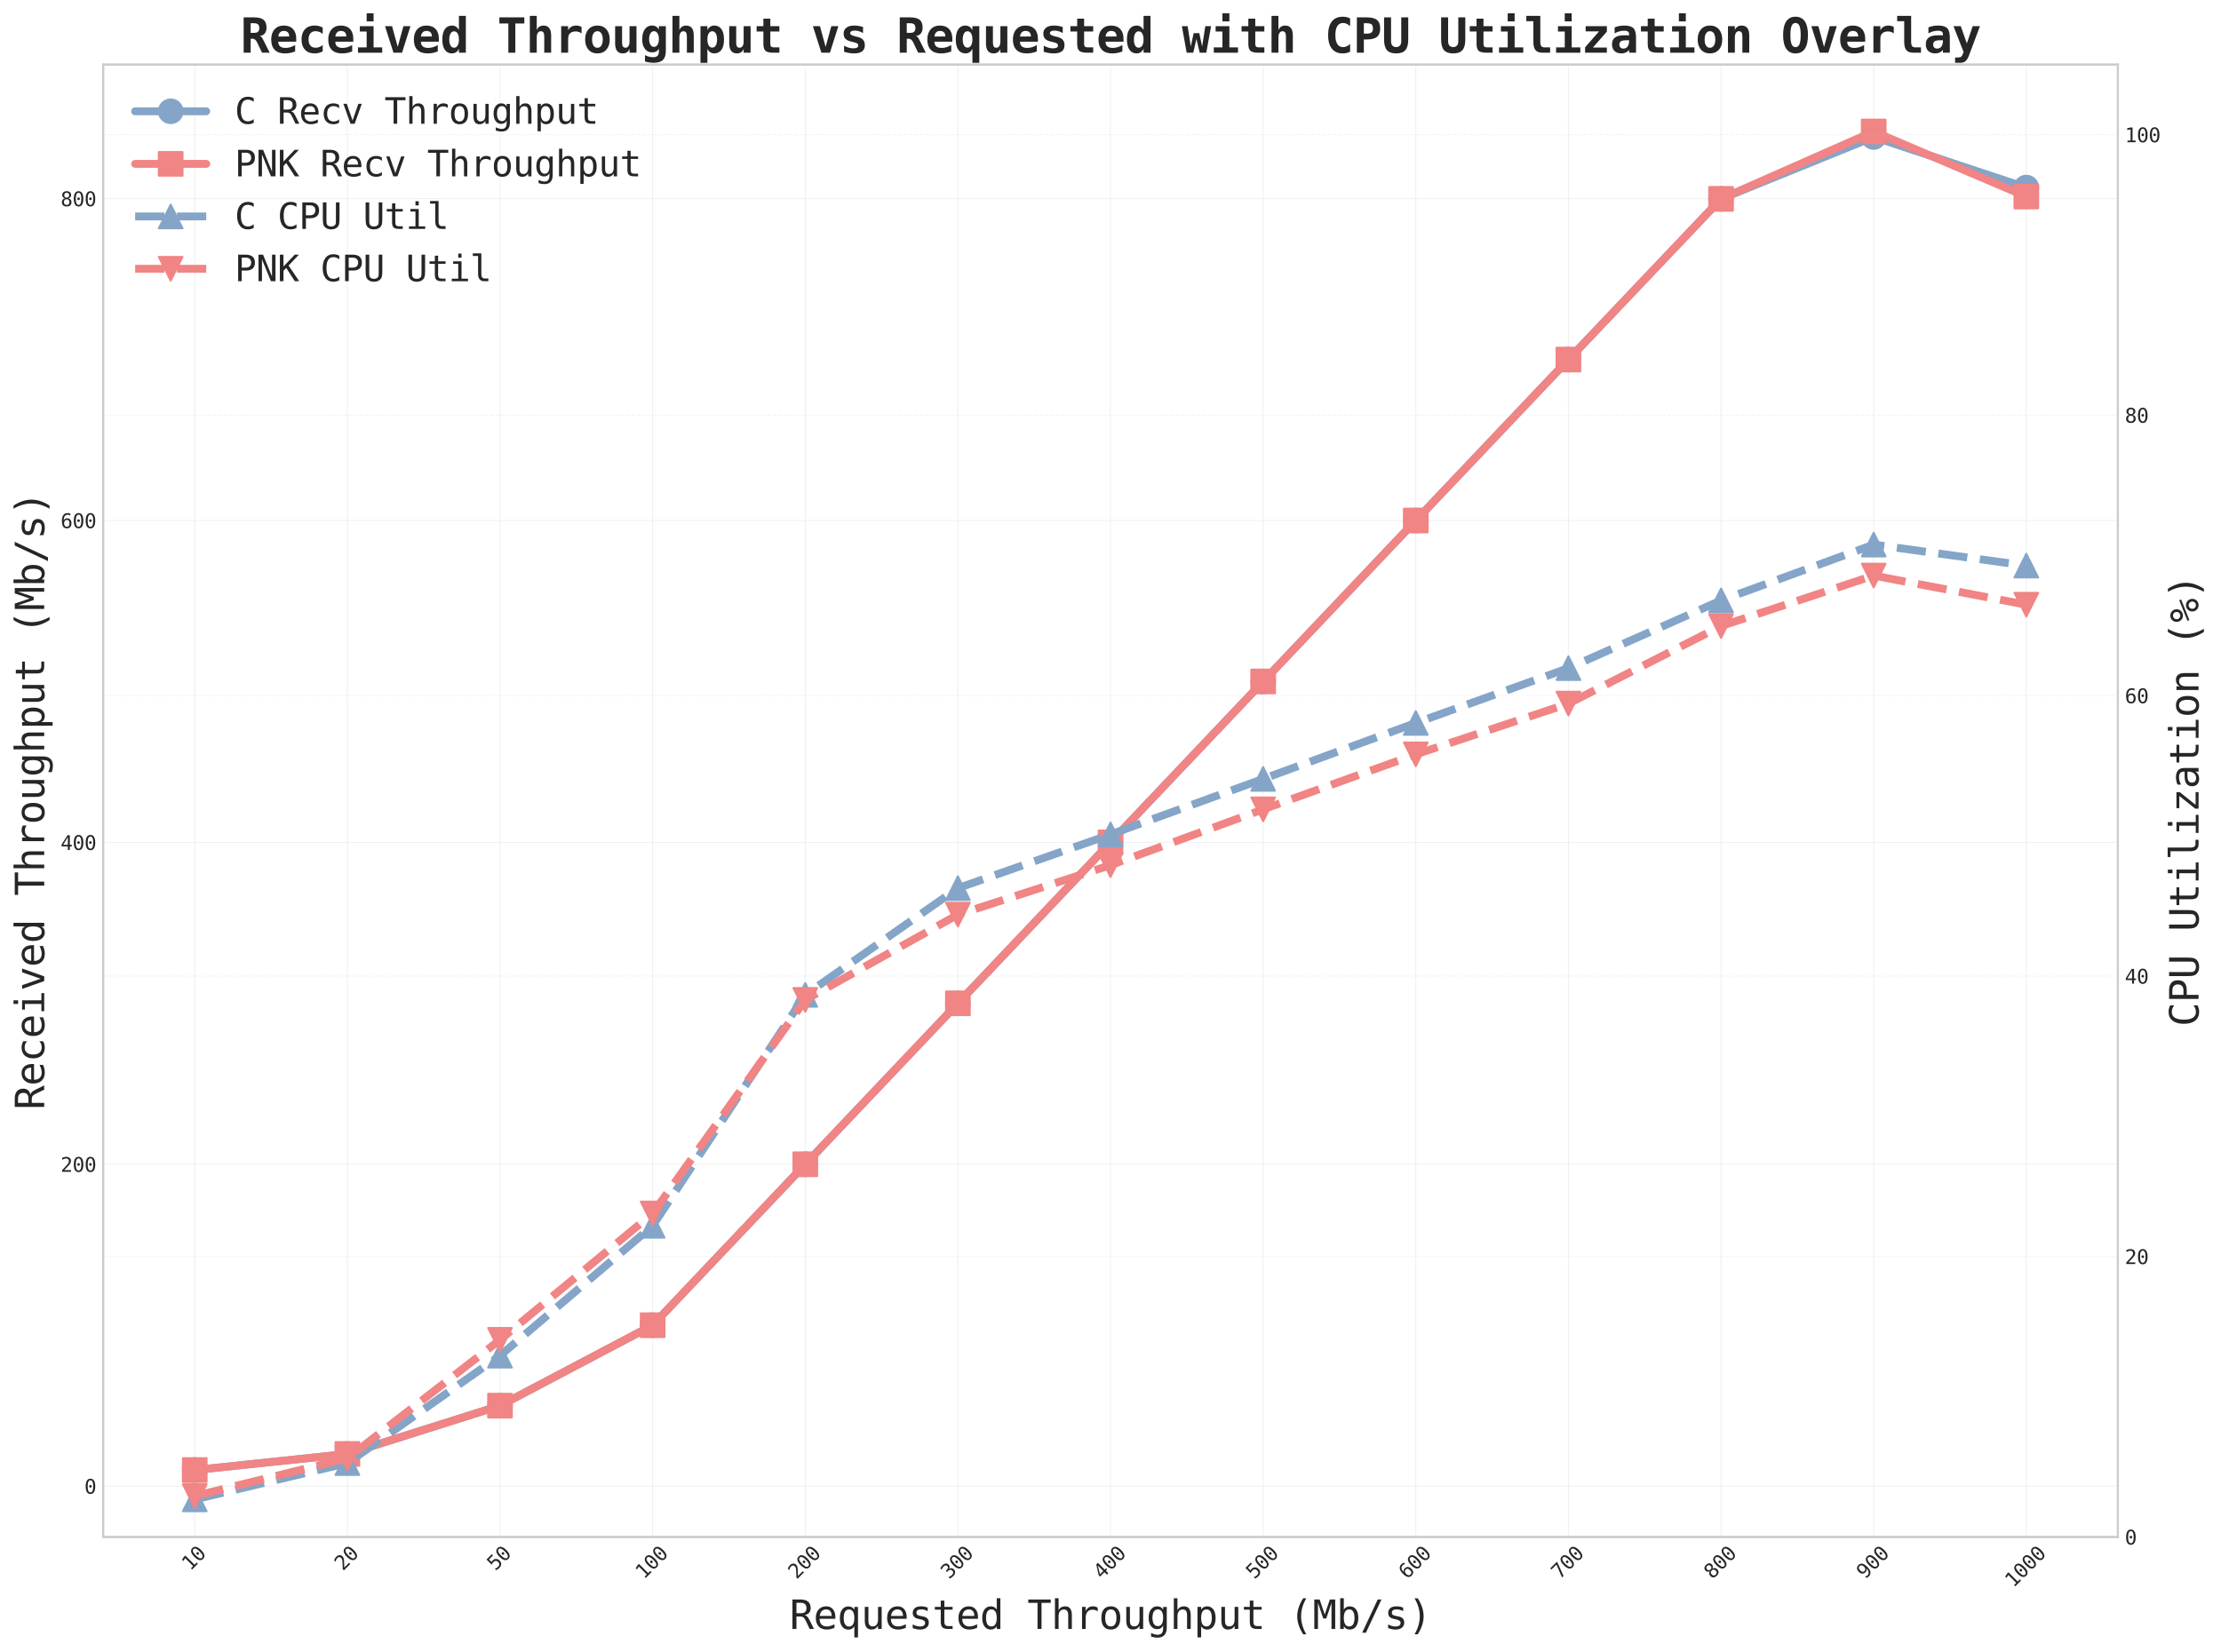 <?xml version="1.0" encoding="utf-8" standalone="no"?>
<!DOCTYPE svg PUBLIC "-//W3C//DTD SVG 1.1//EN"
  "http://www.w3.org/Graphics/SVG/1.1/DTD/svg11.dtd">
<svg xmlns:xlink="http://www.w3.org/1999/xlink" width="1124.978pt" height="836.811pt" viewBox="0 0 1124.978 836.811" xmlns="http://www.w3.org/2000/svg" version="1.1">
 <defs>
  <style type="text/css">*{stroke-linejoin: round; stroke-linecap: butt}</style>
 </defs>
 <g id="figure_1">
  <g id="patch_1">
   <path d="M 0 836.811 
L 1124.978 836.811 
L 1124.978 0 
L 0 0 
z
" style="fill: #ffffff"/>
  </g>
  <g id="axes_1">
   <g id="patch_2">
    <path d="M 52.255 778.708 
L 1072.755 778.708 
L 1072.755 32.711 
L 52.255 32.711 
z
" style="fill: #ffffff"/>
   </g>
   <g id="matplotlib.axis_1">
    <g id="xtick_1">
     <g id="line2d_1">
      <path d="M 98.641 778.708 
L 98.641 32.711 
" clip-path="url(#pfc4dbeb5f2)" style="fill: none; stroke: #cccccc; stroke-opacity: 0.3; stroke-width: 0.5; stroke-linecap: round"/>
     </g>
     <g id="line2d_2"/>
     <g id="text_1">
      <!-- 10 -->
      <g style="fill: #262626" transform="translate(96.354 796.133) rotate(-45) scale(0.1 -0.1)">
       <defs>
        <path id="DejaVuSansMono-31" d="M 844 531 
L 1825 531 
L 1825 4097 
L 769 3859 
L 769 4434 
L 1819 4666 
L 2450 4666 
L 2450 531 
L 3419 531 
L 3419 0 
L 844 0 
L 844 531 
z
" transform="scale(0.016)"/>
        <path id="DejaVuSansMono-30" d="M 1509 2344 
Q 1509 2516 1629 2641 
Q 1750 2766 1919 2766 
Q 2094 2766 2219 2641 
Q 2344 2516 2344 2344 
Q 2344 2169 2220 2047 
Q 2097 1925 1919 1925 
Q 1744 1925 1626 2044 
Q 1509 2163 1509 2344 
z
M 1925 4250 
Q 1484 4250 1267 3775 
Q 1050 3300 1050 2328 
Q 1050 1359 1267 884 
Q 1484 409 1925 409 
Q 2369 409 2586 884 
Q 2803 1359 2803 2328 
Q 2803 3300 2586 3775 
Q 2369 4250 1925 4250 
z
M 1925 4750 
Q 2672 4750 3055 4137 
Q 3438 3525 3438 2328 
Q 3438 1134 3055 521 
Q 2672 -91 1925 -91 
Q 1178 -91 797 521 
Q 416 1134 416 2328 
Q 416 3525 797 4137 
Q 1178 4750 1925 4750 
z
" transform="scale(0.016)"/>
       </defs>
       <use xlink:href="#DejaVuSansMono-31"/>
       <use xlink:href="#DejaVuSansMono-30" transform="translate(60.205 0)"/>
      </g>
     </g>
    </g>
    <g id="xtick_2">
     <g id="line2d_3">
      <path d="M 175.952 778.708 
L 175.952 32.711 
" clip-path="url(#pfc4dbeb5f2)" style="fill: none; stroke: #cccccc; stroke-opacity: 0.3; stroke-width: 0.5; stroke-linecap: round"/>
     </g>
     <g id="line2d_4"/>
     <g id="text_2">
      <!-- 20 -->
      <g style="fill: #262626" transform="translate(173.665 796.133) rotate(-45) scale(0.1 -0.1)">
       <defs>
        <path id="DejaVuSansMono-32" d="M 1166 531 
L 3309 531 
L 3309 0 
L 475 0 
L 475 531 
Q 1059 1147 1496 1619 
Q 1934 2091 2100 2284 
Q 2413 2666 2522 2902 
Q 2631 3138 2631 3384 
Q 2631 3775 2401 3997 
Q 2172 4219 1772 4219 
Q 1488 4219 1175 4116 
Q 863 4013 513 3803 
L 513 4441 
Q 834 4594 1145 4672 
Q 1456 4750 1759 4750 
Q 2444 4750 2861 4386 
Q 3278 4022 3278 3431 
Q 3278 3131 3139 2831 
Q 3000 2531 2688 2169 
Q 2513 1966 2180 1606 
Q 1847 1247 1166 531 
z
" transform="scale(0.016)"/>
       </defs>
       <use xlink:href="#DejaVuSansMono-32"/>
       <use xlink:href="#DejaVuSansMono-30" transform="translate(60.205 0)"/>
      </g>
     </g>
    </g>
    <g id="xtick_3">
     <g id="line2d_5">
      <path d="M 253.262 778.708 
L 253.262 32.711 
" clip-path="url(#pfc4dbeb5f2)" style="fill: none; stroke: #cccccc; stroke-opacity: 0.3; stroke-width: 0.5; stroke-linecap: round"/>
     </g>
     <g id="line2d_6"/>
     <g id="text_3">
      <!-- 50 -->
      <g style="fill: #262626" transform="translate(250.975 796.133) rotate(-45) scale(0.1 -0.1)">
       <defs>
        <path id="DejaVuSansMono-35" d="M 647 4666 
L 3009 4666 
L 3009 4134 
L 1222 4134 
L 1222 2988 
Q 1356 3038 1492 3061 
Q 1628 3084 1766 3084 
Q 2491 3084 2916 2656 
Q 3341 2228 3341 1497 
Q 3341 759 2895 334 
Q 2450 -91 1678 -91 
Q 1306 -91 998 -41 
Q 691 9 447 109 
L 447 750 
Q 734 594 1025 517 
Q 1316 441 1619 441 
Q 2141 441 2423 716 
Q 2706 991 2706 1497 
Q 2706 1997 2414 2275 
Q 2122 2553 1600 2553 
Q 1347 2553 1106 2495 
Q 866 2438 647 2322 
L 647 4666 
z
" transform="scale(0.016)"/>
       </defs>
       <use xlink:href="#DejaVuSansMono-35"/>
       <use xlink:href="#DejaVuSansMono-30" transform="translate(60.205 0)"/>
      </g>
     </g>
    </g>
    <g id="xtick_4">
     <g id="line2d_7">
      <path d="M 330.573 778.708 
L 330.573 32.711 
" clip-path="url(#pfc4dbeb5f2)" style="fill: none; stroke: #cccccc; stroke-opacity: 0.3; stroke-width: 0.5; stroke-linecap: round"/>
     </g>
     <g id="line2d_8"/>
     <g id="text_4">
      <!-- 100 -->
      <g style="fill: #262626" transform="translate(326.157 800.39) rotate(-45) scale(0.1 -0.1)">
       <use xlink:href="#DejaVuSansMono-31"/>
       <use xlink:href="#DejaVuSansMono-30" transform="translate(60.205 0)"/>
       <use xlink:href="#DejaVuSansMono-30" transform="translate(120.41 0)"/>
      </g>
     </g>
    </g>
    <g id="xtick_5">
     <g id="line2d_9">
      <path d="M 407.883 778.708 
L 407.883 32.711 
" clip-path="url(#pfc4dbeb5f2)" style="fill: none; stroke: #cccccc; stroke-opacity: 0.3; stroke-width: 0.5; stroke-linecap: round"/>
     </g>
     <g id="line2d_10"/>
     <g id="text_5">
      <!-- 200 -->
      <g style="fill: #262626" transform="translate(403.468 800.39) rotate(-45) scale(0.1 -0.1)">
       <use xlink:href="#DejaVuSansMono-32"/>
       <use xlink:href="#DejaVuSansMono-30" transform="translate(60.205 0)"/>
       <use xlink:href="#DejaVuSansMono-30" transform="translate(120.41 0)"/>
      </g>
     </g>
    </g>
    <g id="xtick_6">
     <g id="line2d_11">
      <path d="M 485.194 778.708 
L 485.194 32.711 
" clip-path="url(#pfc4dbeb5f2)" style="fill: none; stroke: #cccccc; stroke-opacity: 0.3; stroke-width: 0.5; stroke-linecap: round"/>
     </g>
     <g id="line2d_12"/>
     <g id="text_6">
      <!-- 300 -->
      <g style="fill: #262626" transform="translate(480.779 800.39) rotate(-45) scale(0.1 -0.1)">
       <defs>
        <path id="DejaVuSansMono-33" d="M 2425 2497 
Q 2884 2375 3128 2064 
Q 3372 1753 3372 1288 
Q 3372 644 2939 276 
Q 2506 -91 1741 -91 
Q 1419 -91 1084 -31 
Q 750 28 428 141 
L 428 769 
Q 747 603 1056 522 
Q 1366 441 1672 441 
Q 2191 441 2469 675 
Q 2747 909 2747 1350 
Q 2747 1756 2469 1995 
Q 2191 2234 1716 2234 
L 1234 2234 
L 1234 2753 
L 1716 2753 
Q 2150 2753 2394 2943 
Q 2638 3134 2638 3475 
Q 2638 3834 2411 4026 
Q 2184 4219 1766 4219 
Q 1488 4219 1191 4156 
Q 894 4094 569 3969 
L 569 4550 
Q 947 4650 1242 4700 
Q 1538 4750 1766 4750 
Q 2447 4750 2855 4408 
Q 3263 4066 3263 3500 
Q 3263 3116 3048 2859 
Q 2834 2603 2425 2497 
z
" transform="scale(0.016)"/>
       </defs>
       <use xlink:href="#DejaVuSansMono-33"/>
       <use xlink:href="#DejaVuSansMono-30" transform="translate(60.205 0)"/>
       <use xlink:href="#DejaVuSansMono-30" transform="translate(120.41 0)"/>
      </g>
     </g>
    </g>
    <g id="xtick_7">
     <g id="line2d_13">
      <path d="M 562.505 778.708 
L 562.505 32.711 
" clip-path="url(#pfc4dbeb5f2)" style="fill: none; stroke: #cccccc; stroke-opacity: 0.3; stroke-width: 0.5; stroke-linecap: round"/>
     </g>
     <g id="line2d_14"/>
     <g id="text_7">
      <!-- 400 -->
      <g style="fill: #262626" transform="translate(558.089 800.39) rotate(-45) scale(0.1 -0.1)">
       <defs>
        <path id="DejaVuSansMono-34" d="M 2297 4091 
L 825 1625 
L 2297 1625 
L 2297 4091 
z
M 2194 4666 
L 2925 4666 
L 2925 1625 
L 3547 1625 
L 3547 1113 
L 2925 1113 
L 2925 0 
L 2297 0 
L 2297 1113 
L 319 1113 
L 319 1709 
L 2194 4666 
z
" transform="scale(0.016)"/>
       </defs>
       <use xlink:href="#DejaVuSansMono-34"/>
       <use xlink:href="#DejaVuSansMono-30" transform="translate(60.205 0)"/>
       <use xlink:href="#DejaVuSansMono-30" transform="translate(120.41 0)"/>
      </g>
     </g>
    </g>
    <g id="xtick_8">
     <g id="line2d_15">
      <path d="M 639.815 778.708 
L 639.815 32.711 
" clip-path="url(#pfc4dbeb5f2)" style="fill: none; stroke: #cccccc; stroke-opacity: 0.3; stroke-width: 0.5; stroke-linecap: round"/>
     </g>
     <g id="line2d_16"/>
     <g id="text_8">
      <!-- 500 -->
      <g style="fill: #262626" transform="translate(635.4 800.39) rotate(-45) scale(0.1 -0.1)">
       <use xlink:href="#DejaVuSansMono-35"/>
       <use xlink:href="#DejaVuSansMono-30" transform="translate(60.205 0)"/>
       <use xlink:href="#DejaVuSansMono-30" transform="translate(120.41 0)"/>
      </g>
     </g>
    </g>
    <g id="xtick_9">
     <g id="line2d_17">
      <path d="M 717.126 778.708 
L 717.126 32.711 
" clip-path="url(#pfc4dbeb5f2)" style="fill: none; stroke: #cccccc; stroke-opacity: 0.3; stroke-width: 0.5; stroke-linecap: round"/>
     </g>
     <g id="line2d_18"/>
     <g id="text_9">
      <!-- 600 -->
      <g style="fill: #262626" transform="translate(712.71 800.39) rotate(-45) scale(0.1 -0.1)">
       <defs>
        <path id="DejaVuSansMono-36" d="M 3097 4563 
L 3097 3981 
Q 2900 4097 2678 4158 
Q 2456 4219 2216 4219 
Q 1616 4219 1306 3767 
Q 997 3316 997 2438 
Q 1147 2750 1412 2917 
Q 1678 3084 2022 3084 
Q 2697 3084 3067 2670 
Q 3438 2256 3438 1497 
Q 3438 741 3056 325 
Q 2675 -91 1984 -91 
Q 1172 -91 794 492 
Q 416 1075 416 2328 
Q 416 3509 870 4129 
Q 1325 4750 2188 4750 
Q 2419 4750 2650 4701 
Q 2881 4653 3097 4563 
z
M 1972 2591 
Q 1569 2591 1337 2300 
Q 1106 2009 1106 1497 
Q 1106 984 1337 693 
Q 1569 403 1972 403 
Q 2391 403 2603 679 
Q 2816 956 2816 1497 
Q 2816 2041 2603 2316 
Q 2391 2591 1972 2591 
z
" transform="scale(0.016)"/>
       </defs>
       <use xlink:href="#DejaVuSansMono-36"/>
       <use xlink:href="#DejaVuSansMono-30" transform="translate(60.205 0)"/>
       <use xlink:href="#DejaVuSansMono-30" transform="translate(120.41 0)"/>
      </g>
     </g>
    </g>
    <g id="xtick_10">
     <g id="line2d_19">
      <path d="M 794.437 778.708 
L 794.437 32.711 
" clip-path="url(#pfc4dbeb5f2)" style="fill: none; stroke: #cccccc; stroke-opacity: 0.3; stroke-width: 0.5; stroke-linecap: round"/>
     </g>
     <g id="line2d_20"/>
     <g id="text_10">
      <!-- 700 -->
      <g style="fill: #262626" transform="translate(790.021 800.39) rotate(-45) scale(0.1 -0.1)">
       <defs>
        <path id="DejaVuSansMono-37" d="M 434 4666 
L 3372 4666 
L 3372 4397 
L 1703 0 
L 1044 0 
L 2669 4134 
L 434 4134 
L 434 4666 
z
" transform="scale(0.016)"/>
       </defs>
       <use xlink:href="#DejaVuSansMono-37"/>
       <use xlink:href="#DejaVuSansMono-30" transform="translate(60.205 0)"/>
       <use xlink:href="#DejaVuSansMono-30" transform="translate(120.41 0)"/>
      </g>
     </g>
    </g>
    <g id="xtick_11">
     <g id="line2d_21">
      <path d="M 871.747 778.708 
L 871.747 32.711 
" clip-path="url(#pfc4dbeb5f2)" style="fill: none; stroke: #cccccc; stroke-opacity: 0.3; stroke-width: 0.5; stroke-linecap: round"/>
     </g>
     <g id="line2d_22"/>
     <g id="text_11">
      <!-- 800 -->
      <g style="fill: #262626" transform="translate(867.332 800.39) rotate(-45) scale(0.1 -0.1)">
       <defs>
        <path id="DejaVuSansMono-38" d="M 1925 2216 
Q 1503 2216 1273 1980 
Q 1044 1744 1044 1313 
Q 1044 881 1276 642 
Q 1509 403 1925 403 
Q 2350 403 2579 639 
Q 2809 875 2809 1313 
Q 2809 1741 2576 1978 
Q 2344 2216 1925 2216 
z
M 1375 2478 
Q 972 2581 745 2862 
Q 519 3144 519 3541 
Q 519 4097 897 4423 
Q 1275 4750 1925 4750 
Q 2578 4750 2956 4423 
Q 3334 4097 3334 3541 
Q 3334 3144 3107 2862 
Q 2881 2581 2478 2478 
Q 2947 2375 3195 2062 
Q 3444 1750 3444 1253 
Q 3444 622 3041 265 
Q 2638 -91 1925 -91 
Q 1213 -91 811 264 
Q 409 619 409 1247 
Q 409 1747 657 2061 
Q 906 2375 1375 2478 
z
M 1147 3481 
Q 1147 3106 1347 2909 
Q 1547 2713 1925 2713 
Q 2306 2713 2506 2909 
Q 2706 3106 2706 3481 
Q 2706 3863 2507 4063 
Q 2309 4263 1925 4263 
Q 1547 4263 1347 4061 
Q 1147 3859 1147 3481 
z
" transform="scale(0.016)"/>
       </defs>
       <use xlink:href="#DejaVuSansMono-38"/>
       <use xlink:href="#DejaVuSansMono-30" transform="translate(60.205 0)"/>
       <use xlink:href="#DejaVuSansMono-30" transform="translate(120.41 0)"/>
      </g>
     </g>
    </g>
    <g id="xtick_12">
     <g id="line2d_23">
      <path d="M 949.058 778.708 
L 949.058 32.711 
" clip-path="url(#pfc4dbeb5f2)" style="fill: none; stroke: #cccccc; stroke-opacity: 0.3; stroke-width: 0.5; stroke-linecap: round"/>
     </g>
     <g id="line2d_24"/>
     <g id="text_12">
      <!-- 900 -->
      <g style="fill: #262626" transform="translate(944.642 800.39) rotate(-45) scale(0.1 -0.1)">
       <defs>
        <path id="DejaVuSansMono-39" d="M 1863 2069 
Q 2266 2069 2495 2359 
Q 2725 2650 2725 3163 
Q 2725 3675 2495 3965 
Q 2266 4256 1863 4256 
Q 1444 4256 1231 3979 
Q 1019 3703 1019 3163 
Q 1019 2619 1230 2344 
Q 1441 2069 1863 2069 
z
M 738 97 
L 738 678 
Q 934 563 1156 502 
Q 1378 441 1619 441 
Q 2219 441 2526 892 
Q 2834 1344 2834 2222 
Q 2688 1909 2422 1742 
Q 2156 1575 1813 1575 
Q 1138 1575 767 1990 
Q 397 2406 397 3169 
Q 397 3922 776 4336 
Q 1156 4750 1850 4750 
Q 2663 4750 3041 4165 
Q 3419 3581 3419 2328 
Q 3419 1150 2964 529 
Q 2509 -91 1644 -91 
Q 1416 -91 1184 -42 
Q 953 6 738 97 
z
" transform="scale(0.016)"/>
       </defs>
       <use xlink:href="#DejaVuSansMono-39"/>
       <use xlink:href="#DejaVuSansMono-30" transform="translate(60.205 0)"/>
       <use xlink:href="#DejaVuSansMono-30" transform="translate(120.41 0)"/>
      </g>
     </g>
    </g>
    <g id="xtick_13">
     <g id="line2d_25">
      <path d="M 1026.368 778.708 
L 1026.368 32.711 
" clip-path="url(#pfc4dbeb5f2)" style="fill: none; stroke: #cccccc; stroke-opacity: 0.3; stroke-width: 0.5; stroke-linecap: round"/>
     </g>
     <g id="line2d_26"/>
     <g id="text_13">
      <!-- 1000 -->
      <g style="fill: #262626" transform="translate(1019.824 804.647) rotate(-45) scale(0.1 -0.1)">
       <use xlink:href="#DejaVuSansMono-31"/>
       <use xlink:href="#DejaVuSansMono-30" transform="translate(60.205 0)"/>
       <use xlink:href="#DejaVuSansMono-30" transform="translate(120.41 0)"/>
       <use xlink:href="#DejaVuSansMono-30" transform="translate(180.615 0)"/>
      </g>
     </g>
    </g>
    <g id="text_14">
     <!-- Requested Throughput (Mb/s) -->
     <g style="fill: #262626" transform="translate(399.956 825.314) scale(0.2 -0.2)">
      <defs>
       <path id="DejaVuSansMono-52" d="M 2375 2203 
Q 2619 2141 2791 1967 
Q 2963 1794 3219 1275 
L 3853 0 
L 3175 0 
L 2619 1178 
Q 2378 1681 2186 1826 
Q 1994 1972 1684 1972 
L 1081 1972 
L 1081 0 
L 447 0 
L 447 4666 
L 1747 4666 
Q 2516 4666 2925 4319 
Q 3334 3972 3334 3316 
Q 3334 2853 3082 2561 
Q 2831 2269 2375 2203 
z
M 1081 4147 
L 1081 2491 
L 1772 2491 
Q 2225 2491 2447 2694 
Q 2669 2897 2669 3316 
Q 2669 3719 2433 3933 
Q 2197 4147 1747 4147 
L 1081 4147 
z
" transform="scale(0.016)"/>
       <path id="DejaVuSansMono-65" d="M 3475 1894 
L 3475 1613 
L 984 1613 
L 984 1594 
Q 984 1022 1282 709 
Q 1581 397 2125 397 
Q 2400 397 2700 484 
Q 3000 572 3341 750 
L 3341 178 
Q 3013 44 2708 -23 
Q 2403 -91 2119 -91 
Q 1303 -91 843 398 
Q 384 888 384 1747 
Q 384 2584 834 3084 
Q 1284 3584 2034 3584 
Q 2703 3584 3089 3131 
Q 3475 2678 3475 1894 
z
M 2900 2063 
Q 2888 2569 2661 2833 
Q 2434 3097 2009 3097 
Q 1594 3097 1325 2822 
Q 1056 2547 1006 2059 
L 2900 2063 
z
" transform="scale(0.016)"/>
       <path id="DejaVuSansMono-71" d="M 1038 1734 
Q 1038 1066 1248 725 
Q 1459 384 1875 384 
Q 2291 384 2505 726 
Q 2719 1069 2719 1734 
Q 2719 2400 2505 2742 
Q 2291 3084 1875 3084 
Q 1459 3084 1248 2743 
Q 1038 2403 1038 1734 
z
M 2719 434 
Q 2578 175 2339 36 
Q 2100 -103 1784 -103 
Q 1156 -103 792 383 
Q 428 869 428 1722 
Q 428 2591 790 3081 
Q 1153 3572 1784 3572 
Q 2097 3572 2336 3436 
Q 2575 3300 2719 3041 
L 2719 3488 
L 3297 3488 
L 3297 -1344 
L 2719 -1344 
L 2719 434 
z
" transform="scale(0.016)"/>
       <path id="DejaVuSansMono-75" d="M 609 1325 
L 609 3494 
L 1184 3494 
L 1184 1325 
Q 1184 853 1351 631 
Q 1519 409 1869 409 
Q 2275 409 2490 695 
Q 2706 981 2706 1516 
L 2706 3494 
L 3284 3494 
L 3284 0 
L 2706 0 
L 2706 525 
Q 2553 222 2289 65 
Q 2025 -91 1672 -91 
Q 1134 -91 871 261 
Q 609 613 609 1325 
z
" transform="scale(0.016)"/>
       <path id="DejaVuSansMono-73" d="M 3041 3378 
L 3041 2816 
Q 2794 2959 2544 3031 
Q 2294 3103 2034 3103 
Q 1644 3103 1451 2976 
Q 1259 2850 1259 2591 
Q 1259 2356 1403 2240 
Q 1547 2125 2119 2016 
L 2350 1972 
Q 2778 1891 2998 1647 
Q 3219 1403 3219 1013 
Q 3219 494 2850 201 
Q 2481 -91 1825 -91 
Q 1566 -91 1281 -36 
Q 997 19 666 128 
L 666 722 
Q 988 556 1281 473 
Q 1575 391 1838 391 
Q 2219 391 2428 545 
Q 2638 700 2638 978 
Q 2638 1378 1872 1531 
L 1847 1538 
L 1631 1581 
Q 1134 1678 906 1908 
Q 678 2138 678 2534 
Q 678 3038 1018 3311 
Q 1359 3584 1991 3584 
Q 2272 3584 2531 3532 
Q 2791 3481 3041 3378 
z
" transform="scale(0.016)"/>
       <path id="DejaVuSansMono-74" d="M 1919 4494 
L 1919 3500 
L 3225 3500 
L 3225 3053 
L 1919 3053 
L 1919 1153 
Q 1919 766 2066 612 
Q 2213 459 2578 459 
L 3225 459 
L 3225 0 
L 2522 0 
Q 1875 0 1609 259 
Q 1344 519 1344 1153 
L 1344 3053 
L 409 3053 
L 409 3500 
L 1344 3500 
L 1344 4494 
L 1919 4494 
z
" transform="scale(0.016)"/>
       <path id="DejaVuSansMono-64" d="M 2681 3053 
L 2681 4863 
L 3256 4863 
L 3256 0 
L 2681 0 
L 2681 441 
Q 2538 181 2298 45 
Q 2059 -91 1747 -91 
Q 1113 -91 748 401 
Q 384 894 384 1759 
Q 384 2613 750 3098 
Q 1116 3584 1747 3584 
Q 2063 3584 2303 3448 
Q 2544 3313 2681 3053 
z
M 991 1747 
Q 991 1078 1203 737 
Q 1416 397 1831 397 
Q 2247 397 2464 740 
Q 2681 1084 2681 1747 
Q 2681 2413 2464 2755 
Q 2247 3097 1831 3097 
Q 1416 3097 1203 2756 
Q 991 2416 991 1747 
z
" transform="scale(0.016)"/>
       <path id="DejaVuSansMono-20" transform="scale(0.016)"/>
       <path id="DejaVuSansMono-54" d="M 147 4666 
L 3706 4666 
L 3706 4134 
L 2247 4134 
L 2247 0 
L 1613 0 
L 1613 4134 
L 147 4134 
L 147 4666 
z
" transform="scale(0.016)"/>
       <path id="DejaVuSansMono-68" d="M 3284 2169 
L 3284 0 
L 2706 0 
L 2706 2169 
Q 2706 2641 2540 2862 
Q 2375 3084 2022 3084 
Q 1619 3084 1401 2798 
Q 1184 2513 1184 1978 
L 1184 0 
L 609 0 
L 609 4863 
L 1184 4863 
L 1184 2975 
Q 1338 3275 1600 3429 
Q 1863 3584 2222 3584 
Q 2756 3584 3020 3232 
Q 3284 2881 3284 2169 
z
" transform="scale(0.016)"/>
       <path id="DejaVuSansMono-72" d="M 3609 2778 
Q 3425 2922 3234 2987 
Q 3044 3053 2816 3053 
Q 2278 3053 1993 2715 
Q 1709 2378 1709 1741 
L 1709 0 
L 1131 0 
L 1131 3500 
L 1709 3500 
L 1709 2816 
Q 1853 3188 2151 3386 
Q 2450 3584 2859 3584 
Q 3072 3584 3256 3531 
Q 3441 3478 3609 3366 
L 3609 2778 
z
" transform="scale(0.016)"/>
       <path id="DejaVuSansMono-6f" d="M 1925 3097 
Q 1488 3097 1263 2756 
Q 1038 2416 1038 1747 
Q 1038 1081 1263 739 
Q 1488 397 1925 397 
Q 2366 397 2591 739 
Q 2816 1081 2816 1747 
Q 2816 2416 2591 2756 
Q 2366 3097 1925 3097 
z
M 1925 3584 
Q 2653 3584 3039 3112 
Q 3425 2641 3425 1747 
Q 3425 850 3040 379 
Q 2656 -91 1925 -91 
Q 1197 -91 812 379 
Q 428 850 428 1747 
Q 428 2641 812 3112 
Q 1197 3584 1925 3584 
z
" transform="scale(0.016)"/>
       <path id="DejaVuSansMono-67" d="M 2681 1778 
Q 2681 2425 2470 2761 
Q 2259 3097 1856 3097 
Q 1434 3097 1212 2761 
Q 991 2425 991 1778 
Q 991 1131 1214 792 
Q 1438 453 1863 453 
Q 2259 453 2470 793 
Q 2681 1134 2681 1778 
z
M 3256 225 
Q 3256 -563 2884 -969 
Q 2513 -1375 1791 -1375 
Q 1553 -1375 1293 -1331 
Q 1034 -1288 775 -1203 
L 775 -634 
Q 1081 -778 1331 -847 
Q 1581 -916 1791 -916 
Q 2256 -916 2468 -662 
Q 2681 -409 2681 141 
L 2681 166 
L 2681 556 
Q 2544 263 2306 119 
Q 2069 -25 1728 -25 
Q 1116 -25 750 465 
Q 384 956 384 1778 
Q 384 2603 750 3093 
Q 1116 3584 1728 3584 
Q 2066 3584 2300 3450 
Q 2534 3316 2681 3034 
L 2681 3488 
L 3256 3488 
L 3256 225 
z
" transform="scale(0.016)"/>
       <path id="DejaVuSansMono-70" d="M 1172 441 
L 1172 -1331 
L 594 -1331 
L 594 3500 
L 1172 3500 
L 1172 3053 
Q 1316 3313 1555 3448 
Q 1794 3584 2106 3584 
Q 2741 3584 3102 3093 
Q 3463 2603 3463 1734 
Q 3463 881 3100 395 
Q 2738 -91 2106 -91 
Q 1788 -91 1548 45 
Q 1309 181 1172 441 
z
M 2859 1747 
Q 2859 2416 2648 2756 
Q 2438 3097 2022 3097 
Q 1603 3097 1387 2755 
Q 1172 2413 1172 1747 
Q 1172 1084 1387 740 
Q 1603 397 2022 397 
Q 2438 397 2648 737 
Q 2859 1078 2859 1747 
z
" transform="scale(0.016)"/>
       <path id="DejaVuSansMono-28" d="M 2766 4856 
Q 2350 4144 2145 3436 
Q 1941 2728 1941 2009 
Q 1941 1294 2145 584 
Q 2350 -125 2766 -844 
L 2266 -844 
Q 1794 -100 1562 604 
Q 1331 1309 1331 2009 
Q 1331 2706 1562 3412 
Q 1794 4119 2266 4856 
L 2766 4856 
z
" transform="scale(0.016)"/>
       <path id="DejaVuSansMono-4d" d="M 269 4666 
L 1113 4666 
L 1919 2291 
L 2731 4666 
L 3578 4666 
L 3578 0 
L 2994 0 
L 2994 4122 
L 2163 1663 
L 1684 1663 
L 850 4122 
L 850 0 
L 269 0 
L 269 4666 
z
" transform="scale(0.016)"/>
       <path id="DejaVuSansMono-62" d="M 2869 1747 
Q 2869 2416 2656 2756 
Q 2444 3097 2028 3097 
Q 1609 3097 1393 2755 
Q 1178 2413 1178 1747 
Q 1178 1084 1393 740 
Q 1609 397 2028 397 
Q 2444 397 2656 737 
Q 2869 1078 2869 1747 
z
M 1178 3053 
Q 1316 3309 1558 3446 
Q 1800 3584 2119 3584 
Q 2750 3584 3112 3098 
Q 3475 2613 3475 1759 
Q 3475 894 3111 401 
Q 2747 -91 2113 -91 
Q 1800 -91 1561 45 
Q 1322 181 1178 441 
L 1178 0 
L 603 0 
L 603 4863 
L 1178 4863 
L 1178 3053 
z
" transform="scale(0.016)"/>
       <path id="DejaVuSansMono-2f" d="M 2778 4666 
L 3372 4666 
L 916 -594 
L 319 -594 
L 2778 4666 
z
" transform="scale(0.016)"/>
       <path id="DejaVuSansMono-29" d="M 1088 4856 
L 1588 4856 
Q 2059 4119 2290 3412 
Q 2522 2706 2522 2009 
Q 2522 1306 2290 600 
Q 2059 -106 1588 -844 
L 1088 -844 
Q 1503 -119 1708 590 
Q 1913 1300 1913 2009 
Q 1913 2722 1708 3431 
Q 1503 4141 1088 4856 
z
" transform="scale(0.016)"/>
      </defs>
      <use xlink:href="#DejaVuSansMono-52"/>
      <use xlink:href="#DejaVuSansMono-65" transform="translate(60.205 0)"/>
      <use xlink:href="#DejaVuSansMono-71" transform="translate(120.41 0)"/>
      <use xlink:href="#DejaVuSansMono-75" transform="translate(180.615 0)"/>
      <use xlink:href="#DejaVuSansMono-65" transform="translate(240.82 0)"/>
      <use xlink:href="#DejaVuSansMono-73" transform="translate(301.025 0)"/>
      <use xlink:href="#DejaVuSansMono-74" transform="translate(361.23 0)"/>
      <use xlink:href="#DejaVuSansMono-65" transform="translate(421.436 0)"/>
      <use xlink:href="#DejaVuSansMono-64" transform="translate(481.641 0)"/>
      <use xlink:href="#DejaVuSansMono-20" transform="translate(541.846 0)"/>
      <use xlink:href="#DejaVuSansMono-54" transform="translate(602.051 0)"/>
      <use xlink:href="#DejaVuSansMono-68" transform="translate(662.256 0)"/>
      <use xlink:href="#DejaVuSansMono-72" transform="translate(722.461 0)"/>
      <use xlink:href="#DejaVuSansMono-6f" transform="translate(782.666 0)"/>
      <use xlink:href="#DejaVuSansMono-75" transform="translate(842.871 0)"/>
      <use xlink:href="#DejaVuSansMono-67" transform="translate(903.076 0)"/>
      <use xlink:href="#DejaVuSansMono-68" transform="translate(963.281 0)"/>
      <use xlink:href="#DejaVuSansMono-70" transform="translate(1023.486 0)"/>
      <use xlink:href="#DejaVuSansMono-75" transform="translate(1083.691 0)"/>
      <use xlink:href="#DejaVuSansMono-74" transform="translate(1143.896 0)"/>
      <use xlink:href="#DejaVuSansMono-20" transform="translate(1204.102 0)"/>
      <use xlink:href="#DejaVuSansMono-28" transform="translate(1264.307 0)"/>
      <use xlink:href="#DejaVuSansMono-4d" transform="translate(1324.512 0)"/>
      <use xlink:href="#DejaVuSansMono-62" transform="translate(1384.717 0)"/>
      <use xlink:href="#DejaVuSansMono-2f" transform="translate(1444.922 0)"/>
      <use xlink:href="#DejaVuSansMono-73" transform="translate(1505.127 0)"/>
      <use xlink:href="#DejaVuSansMono-29" transform="translate(1565.332 0)"/>
     </g>
    </g>
   </g>
   <g id="matplotlib.axis_2">
    <g id="ytick_1">
     <g id="line2d_27">
      <path d="M 52.255 752.953 
L 1072.755 752.953 
" clip-path="url(#pfc4dbeb5f2)" style="fill: none; stroke: #cccccc; stroke-opacity: 0.3; stroke-width: 0.5; stroke-linecap: round"/>
     </g>
     <g id="line2d_28"/>
     <g id="text_15">
      <!-- 0 -->
      <g style="fill: #262626" transform="translate(42.734 756.779) scale(0.1 -0.1)">
       <use xlink:href="#DejaVuSansMono-30"/>
      </g>
     </g>
    </g>
    <g id="ytick_2">
     <g id="line2d_29">
      <path d="M 52.255 589.876 
L 1072.755 589.876 
" clip-path="url(#pfc4dbeb5f2)" style="fill: none; stroke: #cccccc; stroke-opacity: 0.3; stroke-width: 0.5; stroke-linecap: round"/>
     </g>
     <g id="line2d_30"/>
     <g id="text_16">
      <!-- 200 -->
      <g style="fill: #262626" transform="translate(30.694 593.701) scale(0.1 -0.1)">
       <use xlink:href="#DejaVuSansMono-32"/>
       <use xlink:href="#DejaVuSansMono-30" transform="translate(60.205 0)"/>
       <use xlink:href="#DejaVuSansMono-30" transform="translate(120.41 0)"/>
      </g>
     </g>
    </g>
    <g id="ytick_3">
     <g id="line2d_31">
      <path d="M 52.255 426.798 
L 1072.755 426.798 
" clip-path="url(#pfc4dbeb5f2)" style="fill: none; stroke: #cccccc; stroke-opacity: 0.3; stroke-width: 0.5; stroke-linecap: round"/>
     </g>
     <g id="line2d_32"/>
     <g id="text_17">
      <!-- 400 -->
      <g style="fill: #262626" transform="translate(30.694 430.624) scale(0.1 -0.1)">
       <use xlink:href="#DejaVuSansMono-34"/>
       <use xlink:href="#DejaVuSansMono-30" transform="translate(60.205 0)"/>
       <use xlink:href="#DejaVuSansMono-30" transform="translate(120.41 0)"/>
      </g>
     </g>
    </g>
    <g id="ytick_4">
     <g id="line2d_33">
      <path d="M 52.255 263.72 
L 1072.755 263.72 
" clip-path="url(#pfc4dbeb5f2)" style="fill: none; stroke: #cccccc; stroke-opacity: 0.3; stroke-width: 0.5; stroke-linecap: round"/>
     </g>
     <g id="line2d_34"/>
     <g id="text_18">
      <!-- 600 -->
      <g style="fill: #262626" transform="translate(30.694 267.546) scale(0.1 -0.1)">
       <use xlink:href="#DejaVuSansMono-36"/>
       <use xlink:href="#DejaVuSansMono-30" transform="translate(60.205 0)"/>
       <use xlink:href="#DejaVuSansMono-30" transform="translate(120.41 0)"/>
      </g>
     </g>
    </g>
    <g id="ytick_5">
     <g id="line2d_35">
      <path d="M 52.255 100.642 
L 1072.755 100.642 
" clip-path="url(#pfc4dbeb5f2)" style="fill: none; stroke: #cccccc; stroke-opacity: 0.3; stroke-width: 0.5; stroke-linecap: round"/>
     </g>
     <g id="line2d_36"/>
     <g id="text_19">
      <!-- 800 -->
      <g style="fill: #262626" transform="translate(30.694 104.468) scale(0.1 -0.1)">
       <use xlink:href="#DejaVuSansMono-38"/>
       <use xlink:href="#DejaVuSansMono-30" transform="translate(60.205 0)"/>
       <use xlink:href="#DejaVuSansMono-30" transform="translate(120.41 0)"/>
      </g>
     </g>
    </g>
    <g id="text_20">
     <!-- Received Throughput (Mb/s) -->
     <g style="fill: #262626" transform="translate(22.397 562.238) rotate(-90) scale(0.2 -0.2)">
      <defs>
       <path id="DejaVuSansMono-63" d="M 3316 178 
Q 3084 44 2839 -23 
Q 2594 -91 2338 -91 
Q 1525 -91 1067 396 
Q 609 884 609 1747 
Q 609 2609 1067 3096 
Q 1525 3584 2338 3584 
Q 2591 3584 2831 3518 
Q 3072 3453 3316 3316 
L 3316 2713 
Q 3088 2916 2858 3006 
Q 2628 3097 2338 3097 
Q 1797 3097 1506 2747 
Q 1216 2397 1216 1747 
Q 1216 1100 1508 748 
Q 1800 397 2338 397 
Q 2638 397 2875 489 
Q 3113 581 3316 775 
L 3316 178 
z
" transform="scale(0.016)"/>
       <path id="DejaVuSansMono-69" d="M 800 3500 
L 2272 3500 
L 2272 447 
L 3413 447 
L 3413 0 
L 556 0 
L 556 447 
L 1697 447 
L 1697 3053 
L 800 3053 
L 800 3500 
z
M 1697 4863 
L 2272 4863 
L 2272 4134 
L 1697 4134 
L 1697 4863 
z
" transform="scale(0.016)"/>
       <path id="DejaVuSansMono-76" d="M 313 3500 
L 909 3500 
L 1925 563 
L 2944 3500 
L 3541 3500 
L 2297 0 
L 1556 0 
L 313 3500 
z
" transform="scale(0.016)"/>
      </defs>
      <use xlink:href="#DejaVuSansMono-52"/>
      <use xlink:href="#DejaVuSansMono-65" transform="translate(60.205 0)"/>
      <use xlink:href="#DejaVuSansMono-63" transform="translate(120.41 0)"/>
      <use xlink:href="#DejaVuSansMono-65" transform="translate(180.615 0)"/>
      <use xlink:href="#DejaVuSansMono-69" transform="translate(240.82 0)"/>
      <use xlink:href="#DejaVuSansMono-76" transform="translate(301.025 0)"/>
      <use xlink:href="#DejaVuSansMono-65" transform="translate(361.23 0)"/>
      <use xlink:href="#DejaVuSansMono-64" transform="translate(421.436 0)"/>
      <use xlink:href="#DejaVuSansMono-20" transform="translate(481.641 0)"/>
      <use xlink:href="#DejaVuSansMono-54" transform="translate(541.846 0)"/>
      <use xlink:href="#DejaVuSansMono-68" transform="translate(602.051 0)"/>
      <use xlink:href="#DejaVuSansMono-72" transform="translate(662.256 0)"/>
      <use xlink:href="#DejaVuSansMono-6f" transform="translate(722.461 0)"/>
      <use xlink:href="#DejaVuSansMono-75" transform="translate(782.666 0)"/>
      <use xlink:href="#DejaVuSansMono-67" transform="translate(842.871 0)"/>
      <use xlink:href="#DejaVuSansMono-68" transform="translate(903.076 0)"/>
      <use xlink:href="#DejaVuSansMono-70" transform="translate(963.281 0)"/>
      <use xlink:href="#DejaVuSansMono-75" transform="translate(1023.486 0)"/>
      <use xlink:href="#DejaVuSansMono-74" transform="translate(1083.691 0)"/>
      <use xlink:href="#DejaVuSansMono-20" transform="translate(1143.896 0)"/>
      <use xlink:href="#DejaVuSansMono-28" transform="translate(1204.102 0)"/>
      <use xlink:href="#DejaVuSansMono-4d" transform="translate(1264.307 0)"/>
      <use xlink:href="#DejaVuSansMono-62" transform="translate(1324.512 0)"/>
      <use xlink:href="#DejaVuSansMono-2f" transform="translate(1384.717 0)"/>
      <use xlink:href="#DejaVuSansMono-73" transform="translate(1444.922 0)"/>
      <use xlink:href="#DejaVuSansMono-29" transform="translate(1505.127 0)"/>
     </g>
    </g>
   </g>
   <g id="line2d_37">
    <path d="M 98.641 744.799 
L 175.952 736.645 
L 253.262 712.183 
L 330.573 671.414 
L 407.883 589.879 
L 485.194 508.335 
L 562.505 426.797 
L 639.815 345.253 
L 717.126 263.71 
L 794.437 182.174 
L 871.747 100.773 
L 949.058 69.402 
L 1026.368 95.028 
" clip-path="url(#pfc4dbeb5f2)" style="fill: none; stroke: #84a5c7; stroke-width: 4; stroke-linecap: round"/>
    <defs>
     <path id="m73e404fd52" d="M 0 6 
C 1.591 6 3.117 5.368 4.243 4.243 
C 5.368 3.117 6 1.591 6 0 
C 6 -1.591 5.368 -3.117 4.243 -4.243 
C 3.117 -5.368 1.591 -6 0 -6 
C -1.591 -6 -3.117 -5.368 -4.243 -4.243 
C -5.368 -3.117 -6 -1.591 -6 0 
C -6 1.591 -5.368 3.117 -4.243 4.243 
C -3.117 5.368 -1.591 6 0 6 
z
" style="stroke: #84a5c7"/>
    </defs>
    <g clip-path="url(#pfc4dbeb5f2)">
     <use xlink:href="#m73e404fd52" x="98.641" y="744.799" style="fill: #84a5c7; stroke: #84a5c7"/>
     <use xlink:href="#m73e404fd52" x="175.952" y="736.645" style="fill: #84a5c7; stroke: #84a5c7"/>
     <use xlink:href="#m73e404fd52" x="253.262" y="712.183" style="fill: #84a5c7; stroke: #84a5c7"/>
     <use xlink:href="#m73e404fd52" x="330.573" y="671.414" style="fill: #84a5c7; stroke: #84a5c7"/>
     <use xlink:href="#m73e404fd52" x="407.883" y="589.879" style="fill: #84a5c7; stroke: #84a5c7"/>
     <use xlink:href="#m73e404fd52" x="485.194" y="508.335" style="fill: #84a5c7; stroke: #84a5c7"/>
     <use xlink:href="#m73e404fd52" x="562.505" y="426.797" style="fill: #84a5c7; stroke: #84a5c7"/>
     <use xlink:href="#m73e404fd52" x="639.815" y="345.253" style="fill: #84a5c7; stroke: #84a5c7"/>
     <use xlink:href="#m73e404fd52" x="717.126" y="263.71" style="fill: #84a5c7; stroke: #84a5c7"/>
     <use xlink:href="#m73e404fd52" x="794.437" y="182.174" style="fill: #84a5c7; stroke: #84a5c7"/>
     <use xlink:href="#m73e404fd52" x="871.747" y="100.773" style="fill: #84a5c7; stroke: #84a5c7"/>
     <use xlink:href="#m73e404fd52" x="949.058" y="69.402" style="fill: #84a5c7; stroke: #84a5c7"/>
     <use xlink:href="#m73e404fd52" x="1026.368" y="95.028" style="fill: #84a5c7; stroke: #84a5c7"/>
    </g>
   </g>
   <g id="line2d_38">
    <path d="M 98.641 744.799 
L 175.952 736.645 
L 253.262 712.183 
L 330.573 671.413 
L 407.883 589.88 
L 485.194 508.333 
L 562.505 426.795 
L 639.815 345.257 
L 717.126 263.715 
L 794.437 182.176 
L 871.747 100.757 
L 949.058 66.62 
L 1026.368 99.58 
" clip-path="url(#pfc4dbeb5f2)" style="fill: none; stroke: #f18484; stroke-width: 4; stroke-linecap: round"/>
    <defs>
     <path id="md03975ab70" d="M -6 6 
L 6 6 
L 6 -6 
L -6 -6 
z
" style="stroke: #f18484; stroke-linejoin: miter"/>
    </defs>
    <g clip-path="url(#pfc4dbeb5f2)">
     <use xlink:href="#md03975ab70" x="98.641" y="744.799" style="fill: #f18484; stroke: #f18484; stroke-linejoin: miter"/>
     <use xlink:href="#md03975ab70" x="175.952" y="736.645" style="fill: #f18484; stroke: #f18484; stroke-linejoin: miter"/>
     <use xlink:href="#md03975ab70" x="253.262" y="712.183" style="fill: #f18484; stroke: #f18484; stroke-linejoin: miter"/>
     <use xlink:href="#md03975ab70" x="330.573" y="671.413" style="fill: #f18484; stroke: #f18484; stroke-linejoin: miter"/>
     <use xlink:href="#md03975ab70" x="407.883" y="589.88" style="fill: #f18484; stroke: #f18484; stroke-linejoin: miter"/>
     <use xlink:href="#md03975ab70" x="485.194" y="508.333" style="fill: #f18484; stroke: #f18484; stroke-linejoin: miter"/>
     <use xlink:href="#md03975ab70" x="562.505" y="426.795" style="fill: #f18484; stroke: #f18484; stroke-linejoin: miter"/>
     <use xlink:href="#md03975ab70" x="639.815" y="345.257" style="fill: #f18484; stroke: #f18484; stroke-linejoin: miter"/>
     <use xlink:href="#md03975ab70" x="717.126" y="263.715" style="fill: #f18484; stroke: #f18484; stroke-linejoin: miter"/>
     <use xlink:href="#md03975ab70" x="794.437" y="182.176" style="fill: #f18484; stroke: #f18484; stroke-linejoin: miter"/>
     <use xlink:href="#md03975ab70" x="871.747" y="100.757" style="fill: #f18484; stroke: #f18484; stroke-linejoin: miter"/>
     <use xlink:href="#md03975ab70" x="949.058" y="66.62" style="fill: #f18484; stroke: #f18484; stroke-linejoin: miter"/>
     <use xlink:href="#md03975ab70" x="1026.368" y="99.58" style="fill: #f18484; stroke: #f18484; stroke-linejoin: miter"/>
    </g>
   </g>
   <g id="patch_3">
    <path d="M 52.255 778.708 
L 52.255 32.711 
" style="fill: none; stroke: #cccccc; stroke-linejoin: miter; stroke-linecap: square"/>
   </g>
   <g id="patch_4">
    <path d="M 1072.755 778.708 
L 1072.755 32.711 
" style="fill: none; stroke: #cccccc; stroke-linejoin: miter; stroke-linecap: square"/>
   </g>
   <g id="patch_5">
    <path d="M 52.255 778.708 
L 1072.755 778.708 
" style="fill: none; stroke: #cccccc; stroke-linejoin: miter; stroke-linecap: square"/>
   </g>
   <g id="patch_6">
    <path d="M 52.255 32.711 
L 1072.755 32.711 
" style="fill: none; stroke: #cccccc; stroke-linejoin: miter; stroke-linecap: square"/>
   </g>
   <g id="text_21">
    <!-- Received Throughput vs Requested with CPU Utilization Overlay -->
    <g style="fill: #262626" transform="translate(121.818 26.711) scale(0.24 -0.24)">
     <defs>
      <path id="DejaVuSansMono-Bold-52" d="M 2522 2203 
Q 2659 2175 2761 2073 
Q 2863 1972 3009 1678 
L 3853 0 
L 2841 0 
L 2278 1178 
Q 2253 1228 2213 1316 
Q 1966 1844 1631 1844 
L 1338 1844 
L 1338 0 
L 416 0 
L 416 4666 
L 1747 4666 
Q 2647 4666 3039 4347 
Q 3431 4028 3431 3309 
Q 3431 2828 3197 2543 
Q 2963 2259 2522 2203 
z
M 1338 3891 
L 1338 2619 
L 1772 2619 
Q 2150 2619 2314 2767 
Q 2478 2916 2478 3256 
Q 2478 3597 2315 3744 
Q 2153 3891 1772 3891 
L 1338 3891 
z
" transform="scale(0.016)"/>
      <path id="DejaVuSansMono-Bold-65" d="M 3444 172 
Q 3125 41 2794 -25 
Q 2463 -91 2094 -91 
Q 1216 -91 752 379 
Q 288 850 288 1734 
Q 288 2591 734 3087 
Q 1181 3584 1953 3584 
Q 2731 3584 3161 3123 
Q 3591 2663 3591 1825 
L 3591 1453 
L 1219 1453 
Q 1222 1041 1462 837 
Q 1703 634 2181 634 
Q 2497 634 2803 725 
Q 3109 816 3444 1013 
L 3444 172 
z
M 2669 2141 
Q 2663 2503 2483 2689 
Q 2303 2875 1953 2875 
Q 1638 2875 1450 2683 
Q 1263 2491 1228 2138 
L 2669 2141 
z
" transform="scale(0.016)"/>
      <path id="DejaVuSansMono-Bold-63" d="M 3316 178 
Q 3084 44 2818 -23 
Q 2553 -91 2247 -91 
Q 1438 -91 981 396 
Q 525 884 525 1747 
Q 525 2613 984 3102 
Q 1444 3591 2253 3591 
Q 2534 3591 2795 3525 
Q 3056 3459 3316 3322 
L 3316 2484 
Q 3116 2656 2877 2748 
Q 2638 2841 2381 2841 
Q 1934 2841 1693 2556 
Q 1453 2272 1453 1747 
Q 1453 1222 1693 940 
Q 1934 659 2381 659 
Q 2647 659 2878 748 
Q 3109 838 3316 1019 
L 3316 178 
z
" transform="scale(0.016)"/>
      <path id="DejaVuSansMono-Bold-69" d="M 691 3500 
L 2503 3500 
L 2503 703 
L 3641 703 
L 3641 0 
L 447 0 
L 447 703 
L 1588 703 
L 1588 2797 
L 691 2797 
L 691 3500 
z
M 1588 5203 
L 2503 5203 
L 2503 4134 
L 1588 4134 
L 1588 5203 
z
" transform="scale(0.016)"/>
      <path id="DejaVuSansMono-Bold-76" d="M 3603 3500 
L 2491 0 
L 1363 0 
L 250 3500 
L 1178 3500 
L 1925 769 
L 2675 3500 
L 3603 3500 
z
" transform="scale(0.016)"/>
      <path id="DejaVuSansMono-Bold-64" d="M 2472 3003 
L 2472 4863 
L 3384 4863 
L 3384 0 
L 2472 0 
L 2472 519 
Q 2325 216 2092 62 
Q 1859 -91 1544 -91 
Q 944 -91 612 390 
Q 281 872 281 1747 
Q 281 2634 617 3109 
Q 953 3584 1575 3584 
Q 1856 3584 2079 3439 
Q 2303 3294 2472 3003 
z
M 1197 1741 
Q 1197 1234 1365 946 
Q 1534 659 1831 659 
Q 2128 659 2300 946 
Q 2472 1234 2472 1741 
Q 2472 2247 2300 2534 
Q 2128 2822 1831 2822 
Q 1534 2822 1365 2534 
Q 1197 2247 1197 1741 
z
" transform="scale(0.016)"/>
      <path id="DejaVuSansMono-Bold-20" transform="scale(0.016)"/>
      <path id="DejaVuSansMono-Bold-54" d="M 2388 0 
L 1466 0 
L 1466 3859 
L 281 3859 
L 281 4666 
L 3572 4666 
L 3572 3859 
L 2388 3859 
L 2388 0 
z
" transform="scale(0.016)"/>
      <path id="DejaVuSansMono-Bold-68" d="M 3347 2272 
L 3347 0 
L 2438 0 
L 2438 2131 
Q 2438 2509 2330 2671 
Q 2222 2834 1978 2834 
Q 1728 2834 1587 2614 
Q 1447 2394 1447 2003 
L 1447 0 
L 538 0 
L 538 4863 
L 1447 4863 
L 1447 2975 
Q 1544 3266 1778 3425 
Q 2013 3584 2344 3584 
Q 2841 3584 3094 3254 
Q 3347 2925 3347 2272 
z
" transform="scale(0.016)"/>
      <path id="DejaVuSansMono-Bold-72" d="M 3597 2534 
Q 3447 2672 3245 2740 
Q 3044 2809 2803 2809 
Q 2513 2809 2295 2707 
Q 2078 2606 1959 2413 
Q 1884 2294 1854 2125 
Q 1825 1956 1825 1613 
L 1825 0 
L 909 0 
L 909 3500 
L 1825 3500 
L 1825 2956 
Q 1959 3256 2237 3420 
Q 2516 3584 2888 3584 
Q 3075 3584 3254 3539 
Q 3434 3494 3597 3406 
L 3597 2534 
z
" transform="scale(0.016)"/>
      <path id="DejaVuSansMono-Bold-6f" d="M 1925 2841 
Q 1597 2841 1409 2552 
Q 1222 2263 1222 1747 
Q 1222 1231 1409 942 
Q 1597 653 1925 653 
Q 2256 653 2443 942 
Q 2631 1231 2631 1747 
Q 2631 2263 2443 2552 
Q 2256 2841 1925 2841 
z
M 306 1747 
Q 306 2594 745 3089 
Q 1184 3584 1925 3584 
Q 2669 3584 3108 3089 
Q 3547 2594 3547 1747 
Q 3547 900 3108 404 
Q 2669 -91 1925 -91 
Q 1184 -91 745 404 
Q 306 900 306 1747 
z
" transform="scale(0.016)"/>
      <path id="DejaVuSansMono-Bold-75" d="M 500 1222 
L 500 3500 
L 1416 3500 
L 1416 1363 
Q 1416 984 1522 821 
Q 1628 659 1875 659 
Q 2122 659 2261 878 
Q 2400 1097 2400 1491 
L 2400 3500 
L 3316 3500 
L 3316 0 
L 2400 0 
L 2400 519 
Q 2303 228 2070 68 
Q 1838 -91 1509 -91 
Q 1009 -91 754 240 
Q 500 572 500 1222 
z
" transform="scale(0.016)"/>
      <path id="DejaVuSansMono-Bold-67" d="M 2509 1806 
Q 2509 2275 2331 2558 
Q 2153 2841 1863 2841 
Q 1575 2841 1398 2559 
Q 1222 2278 1222 1806 
Q 1222 1331 1398 1050 
Q 1575 769 1863 769 
Q 2153 769 2331 1051 
Q 2509 1334 2509 1806 
z
M 3425 263 
Q 3425 -578 3045 -951 
Q 2666 -1325 1813 -1325 
Q 1525 -1325 1244 -1283 
Q 963 -1241 672 -1153 
L 672 -313 
Q 931 -456 1200 -525 
Q 1469 -594 1753 -594 
Q 2141 -594 2325 -411 
Q 2509 -228 2509 159 
L 2509 538 
Q 2375 288 2153 166 
Q 1931 44 1613 44 
Q 1013 44 659 512 
Q 306 981 306 1784 
Q 306 2616 659 3103 
Q 1013 3591 1606 3591 
Q 1906 3591 2140 3450 
Q 2375 3309 2509 3053 
L 2509 3500 
L 3425 3500 
L 3425 263 
z
" transform="scale(0.016)"/>
      <path id="DejaVuSansMono-Bold-70" d="M 1381 494 
L 1381 -1331 
L 469 -1331 
L 469 3500 
L 1381 3500 
L 1381 2975 
Q 1525 3278 1759 3431 
Q 1994 3584 2309 3584 
Q 2909 3584 3240 3103 
Q 3572 2622 3572 1747 
Q 3572 859 3236 384 
Q 2900 -91 2278 -91 
Q 1997 -91 1773 54 
Q 1550 200 1381 494 
z
M 2656 1753 
Q 2656 2259 2487 2546 
Q 2319 2834 2022 2834 
Q 1725 2834 1553 2546 
Q 1381 2259 1381 1753 
Q 1381 1247 1553 959 
Q 1725 672 2022 672 
Q 2319 672 2487 959 
Q 2656 1247 2656 1753 
z
" transform="scale(0.016)"/>
      <path id="DejaVuSansMono-Bold-74" d="M 2156 4494 
L 2156 3500 
L 3353 3500 
L 3353 2797 
L 2156 2797 
L 2156 1141 
Q 2156 906 2270 804 
Q 2384 703 2650 703 
L 3353 703 
L 3353 0 
L 2584 0 
Q 1797 0 1519 251 
Q 1241 503 1241 1184 
L 1241 2797 
L 347 2797 
L 347 3500 
L 1241 3500 
L 1241 4494 
L 2156 4494 
z
" transform="scale(0.016)"/>
      <path id="DejaVuSansMono-Bold-73" d="M 3097 3391 
L 3097 2591 
Q 2844 2753 2570 2836 
Q 2297 2919 2022 2919 
Q 1716 2919 1559 2830 
Q 1403 2741 1403 2566 
Q 1403 2316 2072 2159 
L 2106 2150 
L 2369 2088 
Q 2869 1969 3101 1705 
Q 3334 1441 3334 991 
Q 3334 450 2979 179 
Q 2625 -91 1913 -91 
Q 1597 -91 1265 -36 
Q 934 19 594 128 
L 594 928 
Q 897 756 1211 665 
Q 1525 575 1819 575 
Q 2141 575 2306 669 
Q 2472 763 2472 941 
Q 2472 1116 2355 1209 
Q 2238 1303 1797 1409 
L 1544 1466 
Q 1019 1584 778 1837 
Q 538 2091 538 2516 
Q 538 3022 903 3303 
Q 1269 3584 1931 3584 
Q 2228 3584 2523 3536 
Q 2819 3488 3097 3391 
z
" transform="scale(0.016)"/>
      <path id="DejaVuSansMono-Bold-71" d="M 1197 1753 
Q 1197 1247 1365 959 
Q 1534 672 1831 672 
Q 2128 672 2300 959 
Q 2472 1247 2472 1753 
Q 2472 2259 2300 2546 
Q 2128 2834 1831 2834 
Q 1534 2834 1365 2546 
Q 1197 2259 1197 1753 
z
M 2472 494 
Q 2303 200 2079 54 
Q 1856 -91 1575 -91 
Q 953 -91 617 384 
Q 281 859 281 1747 
Q 281 2622 612 3103 
Q 944 3584 1544 3584 
Q 1859 3584 2092 3431 
Q 2325 3278 2472 2975 
L 2472 3500 
L 3384 3500 
L 3384 -1331 
L 2472 -1331 
L 2472 494 
z
" transform="scale(0.016)"/>
      <path id="DejaVuSansMono-Bold-77" d="M 0 3500 
L 763 3500 
L 1178 819 
L 1556 2584 
L 2297 2584 
L 2669 819 
L 3091 3500 
L 3853 3500 
L 3219 0 
L 2350 0 
L 1925 1819 
L 1503 0 
L 634 0 
L 0 3500 
z
" transform="scale(0.016)"/>
      <path id="DejaVuSansMono-Bold-43" d="M 3378 134 
Q 3159 22 2918 -34 
Q 2678 -91 2413 -91 
Q 1469 -91 972 531 
Q 475 1153 475 2328 
Q 475 3506 972 4128 
Q 1469 4750 2413 4750 
Q 2678 4750 2922 4694 
Q 3166 4638 3378 4525 
L 3378 3500 
Q 3141 3719 2917 3820 
Q 2694 3922 2456 3922 
Q 1950 3922 1692 3520 
Q 1434 3119 1434 2328 
Q 1434 1541 1692 1139 
Q 1950 738 2456 738 
Q 2694 738 2917 839 
Q 3141 941 3378 1159 
L 3378 134 
z
" transform="scale(0.016)"/>
      <path id="DejaVuSansMono-Bold-50" d="M 1428 3891 
L 1428 2522 
L 1806 2522 
Q 2259 2522 2442 2675 
Q 2625 2828 2625 3206 
Q 2625 3584 2442 3737 
Q 2259 3891 1806 3891 
L 1428 3891 
z
M 506 4666 
L 1772 4666 
Q 2738 4666 3161 4322 
Q 3584 3978 3584 3206 
Q 3584 2434 3161 2090 
Q 2738 1747 1772 1747 
L 1428 1747 
L 1428 0 
L 506 0 
L 506 4666 
z
" transform="scale(0.016)"/>
      <path id="DejaVuSansMono-Bold-55" d="M 331 1722 
L 331 4666 
L 1253 4666 
L 1253 1491 
Q 1253 1141 1431 942 
Q 1609 744 1925 744 
Q 2241 744 2419 942 
Q 2597 1141 2597 1491 
L 2597 4666 
L 3519 4666 
L 3519 1722 
Q 3519 772 3141 340 
Q 2763 -91 1925 -91 
Q 1091 -91 711 340 
Q 331 772 331 1722 
z
" transform="scale(0.016)"/>
      <path id="DejaVuSansMono-Bold-6c" d="M 1209 1459 
L 1209 4159 
L 281 4159 
L 281 4863 
L 2125 4863 
L 2125 1459 
Q 2125 1047 2253 875 
Q 2381 703 2688 703 
L 3419 703 
L 3419 0 
L 2431 0 
Q 1778 0 1493 337 
Q 1209 675 1209 1459 
z
" transform="scale(0.016)"/>
      <path id="DejaVuSansMono-Bold-7a" d="M 581 3500 
L 3378 3500 
L 3378 2784 
L 1538 684 
L 3378 684 
L 3378 0 
L 506 0 
L 506 716 
L 2350 2816 
L 581 2816 
L 581 3500 
z
" transform="scale(0.016)"/>
      <path id="DejaVuSansMono-Bold-61" d="M 2188 1644 
Q 1675 1644 1472 1512 
Q 1269 1381 1269 1063 
Q 1269 825 1409 684 
Q 1550 544 1791 544 
Q 2153 544 2353 817 
Q 2553 1091 2553 1581 
L 2553 1644 
L 2188 1644 
z
M 3463 1997 
L 3463 0 
L 2553 0 
L 2553 391 
Q 2388 159 2128 34 
Q 1869 -91 1556 -91 
Q 959 -91 626 225 
Q 294 541 294 1106 
Q 294 1719 691 2011 
Q 1088 2303 1919 2303 
L 2553 2303 
L 2553 2456 
Q 2553 2678 2392 2792 
Q 2231 2906 1919 2906 
Q 1591 2906 1283 2823 
Q 975 2741 641 2559 
L 641 3341 
Q 944 3466 1256 3525 
Q 1569 3584 1919 3584 
Q 2772 3584 3117 3237 
Q 3463 2891 3463 1997 
z
" transform="scale(0.016)"/>
      <path id="DejaVuSansMono-Bold-6e" d="M 3347 2272 
L 3347 0 
L 2438 0 
L 2438 2131 
Q 2438 2513 2330 2677 
Q 2222 2841 1978 2841 
Q 1731 2841 1589 2619 
Q 1447 2397 1447 2003 
L 1447 0 
L 538 0 
L 538 3500 
L 1447 3500 
L 1447 2975 
Q 1544 3266 1778 3425 
Q 2013 3584 2344 3584 
Q 2841 3584 3094 3254 
Q 3347 2925 3347 2272 
z
" transform="scale(0.016)"/>
      <path id="DejaVuSansMono-Bold-4f" d="M 1925 3922 
Q 1572 3922 1409 3545 
Q 1247 3169 1247 2328 
Q 1247 1491 1409 1114 
Q 1572 738 1925 738 
Q 2281 738 2443 1114 
Q 2606 1491 2606 2328 
Q 2606 3169 2443 3545 
Q 2281 3922 1925 3922 
z
M 288 2328 
Q 288 3525 702 4137 
Q 1116 4750 1925 4750 
Q 2738 4750 3152 4137 
Q 3566 3525 3566 2328 
Q 3566 1134 3152 521 
Q 2738 -91 1925 -91 
Q 1116 -91 702 521 
Q 288 1134 288 2328 
z
" transform="scale(0.016)"/>
      <path id="DejaVuSansMono-Bold-79" d="M 2222 -378 
Q 2038 -872 1780 -1098 
Q 1522 -1325 1153 -1325 
L 397 -1325 
L 397 -628 
L 769 -628 
Q 1050 -628 1181 -533 
Q 1313 -438 1447 -91 
L 1516 97 
L 184 3500 
L 1147 3500 
L 1947 1228 
L 2713 3500 
L 3675 3500 
L 2222 -378 
z
" transform="scale(0.016)"/>
     </defs>
     <use xlink:href="#DejaVuSansMono-Bold-52"/>
     <use xlink:href="#DejaVuSansMono-Bold-65" transform="translate(60.205 0)"/>
     <use xlink:href="#DejaVuSansMono-Bold-63" transform="translate(120.41 0)"/>
     <use xlink:href="#DejaVuSansMono-Bold-65" transform="translate(180.615 0)"/>
     <use xlink:href="#DejaVuSansMono-Bold-69" transform="translate(240.82 0)"/>
     <use xlink:href="#DejaVuSansMono-Bold-76" transform="translate(301.025 0)"/>
     <use xlink:href="#DejaVuSansMono-Bold-65" transform="translate(361.23 0)"/>
     <use xlink:href="#DejaVuSansMono-Bold-64" transform="translate(421.436 0)"/>
     <use xlink:href="#DejaVuSansMono-Bold-20" transform="translate(481.641 0)"/>
     <use xlink:href="#DejaVuSansMono-Bold-54" transform="translate(541.846 0)"/>
     <use xlink:href="#DejaVuSansMono-Bold-68" transform="translate(602.051 0)"/>
     <use xlink:href="#DejaVuSansMono-Bold-72" transform="translate(662.256 0)"/>
     <use xlink:href="#DejaVuSansMono-Bold-6f" transform="translate(722.461 0)"/>
     <use xlink:href="#DejaVuSansMono-Bold-75" transform="translate(782.666 0)"/>
     <use xlink:href="#DejaVuSansMono-Bold-67" transform="translate(842.871 0)"/>
     <use xlink:href="#DejaVuSansMono-Bold-68" transform="translate(903.076 0)"/>
     <use xlink:href="#DejaVuSansMono-Bold-70" transform="translate(963.281 0)"/>
     <use xlink:href="#DejaVuSansMono-Bold-75" transform="translate(1023.486 0)"/>
     <use xlink:href="#DejaVuSansMono-Bold-74" transform="translate(1083.691 0)"/>
     <use xlink:href="#DejaVuSansMono-Bold-20" transform="translate(1143.896 0)"/>
     <use xlink:href="#DejaVuSansMono-Bold-76" transform="translate(1204.102 0)"/>
     <use xlink:href="#DejaVuSansMono-Bold-73" transform="translate(1264.307 0)"/>
     <use xlink:href="#DejaVuSansMono-Bold-20" transform="translate(1324.512 0)"/>
     <use xlink:href="#DejaVuSansMono-Bold-52" transform="translate(1384.717 0)"/>
     <use xlink:href="#DejaVuSansMono-Bold-65" transform="translate(1444.922 0)"/>
     <use xlink:href="#DejaVuSansMono-Bold-71" transform="translate(1505.127 0)"/>
     <use xlink:href="#DejaVuSansMono-Bold-75" transform="translate(1565.332 0)"/>
     <use xlink:href="#DejaVuSansMono-Bold-65" transform="translate(1625.537 0)"/>
     <use xlink:href="#DejaVuSansMono-Bold-73" transform="translate(1685.742 0)"/>
     <use xlink:href="#DejaVuSansMono-Bold-74" transform="translate(1745.947 0)"/>
     <use xlink:href="#DejaVuSansMono-Bold-65" transform="translate(1806.152 0)"/>
     <use xlink:href="#DejaVuSansMono-Bold-64" transform="translate(1866.357 0)"/>
     <use xlink:href="#DejaVuSansMono-Bold-20" transform="translate(1926.562 0)"/>
     <use xlink:href="#DejaVuSansMono-Bold-77" transform="translate(1986.768 0)"/>
     <use xlink:href="#DejaVuSansMono-Bold-69" transform="translate(2046.973 0)"/>
     <use xlink:href="#DejaVuSansMono-Bold-74" transform="translate(2107.178 0)"/>
     <use xlink:href="#DejaVuSansMono-Bold-68" transform="translate(2167.383 0)"/>
     <use xlink:href="#DejaVuSansMono-Bold-20" transform="translate(2227.588 0)"/>
     <use xlink:href="#DejaVuSansMono-Bold-43" transform="translate(2287.793 0)"/>
     <use xlink:href="#DejaVuSansMono-Bold-50" transform="translate(2347.998 0)"/>
     <use xlink:href="#DejaVuSansMono-Bold-55" transform="translate(2408.203 0)"/>
     <use xlink:href="#DejaVuSansMono-Bold-20" transform="translate(2468.408 0)"/>
     <use xlink:href="#DejaVuSansMono-Bold-55" transform="translate(2528.613 0)"/>
     <use xlink:href="#DejaVuSansMono-Bold-74" transform="translate(2588.818 0)"/>
     <use xlink:href="#DejaVuSansMono-Bold-69" transform="translate(2649.023 0)"/>
     <use xlink:href="#DejaVuSansMono-Bold-6c" transform="translate(2709.229 0)"/>
     <use xlink:href="#DejaVuSansMono-Bold-69" transform="translate(2769.434 0)"/>
     <use xlink:href="#DejaVuSansMono-Bold-7a" transform="translate(2829.639 0)"/>
     <use xlink:href="#DejaVuSansMono-Bold-61" transform="translate(2889.844 0)"/>
     <use xlink:href="#DejaVuSansMono-Bold-74" transform="translate(2950.049 0)"/>
     <use xlink:href="#DejaVuSansMono-Bold-69" transform="translate(3010.254 0)"/>
     <use xlink:href="#DejaVuSansMono-Bold-6f" transform="translate(3070.459 0)"/>
     <use xlink:href="#DejaVuSansMono-Bold-6e" transform="translate(3130.664 0)"/>
     <use xlink:href="#DejaVuSansMono-Bold-20" transform="translate(3190.869 0)"/>
     <use xlink:href="#DejaVuSansMono-Bold-4f" transform="translate(3251.074 0)"/>
     <use xlink:href="#DejaVuSansMono-Bold-76" transform="translate(3311.279 0)"/>
     <use xlink:href="#DejaVuSansMono-Bold-65" transform="translate(3371.484 0)"/>
     <use xlink:href="#DejaVuSansMono-Bold-72" transform="translate(3431.689 0)"/>
     <use xlink:href="#DejaVuSansMono-Bold-6c" transform="translate(3491.895 0)"/>
     <use xlink:href="#DejaVuSansMono-Bold-61" transform="translate(3552.1 0)"/>
     <use xlink:href="#DejaVuSansMono-Bold-79" transform="translate(3612.305 0)"/>
    </g>
   </g>
   <g id="legend_1">
    <g id="line2d_39">
     <path d="M 68.455 56.384 
L 86.455 56.384 
L 104.455 56.384 
" style="fill: none; stroke: #84a5c7; stroke-width: 4; stroke-linecap: round"/>
     <g>
      <use xlink:href="#m73e404fd52" x="86.455" y="56.384" style="fill: #84a5c7; stroke: #84a5c7"/>
     </g>
    </g>
    <g id="text_22">
     <!-- C Recv Throughput -->
     <g style="fill: #262626" transform="translate(118.855 62.684) scale(0.18 -0.18)">
      <defs>
       <path id="DejaVuSansMono-43" d="M 3353 166 
Q 3113 38 2859 -26 
Q 2606 -91 2322 -91 
Q 1425 -91 929 543 
Q 434 1178 434 2328 
Q 434 3472 932 4111 
Q 1431 4750 2322 4750 
Q 2606 4750 2859 4686 
Q 3113 4622 3353 4494 
L 3353 3847 
Q 3122 4038 2856 4138 
Q 2591 4238 2322 4238 
Q 1706 4238 1400 3763 
Q 1094 3288 1094 2328 
Q 1094 1372 1400 897 
Q 1706 422 2322 422 
Q 2597 422 2861 522 
Q 3125 622 3353 813 
L 3353 166 
z
" transform="scale(0.016)"/>
      </defs>
      <use xlink:href="#DejaVuSansMono-43"/>
      <use xlink:href="#DejaVuSansMono-20" transform="translate(60.205 0)"/>
      <use xlink:href="#DejaVuSansMono-52" transform="translate(120.41 0)"/>
      <use xlink:href="#DejaVuSansMono-65" transform="translate(180.615 0)"/>
      <use xlink:href="#DejaVuSansMono-63" transform="translate(240.82 0)"/>
      <use xlink:href="#DejaVuSansMono-76" transform="translate(301.025 0)"/>
      <use xlink:href="#DejaVuSansMono-20" transform="translate(361.23 0)"/>
      <use xlink:href="#DejaVuSansMono-54" transform="translate(421.436 0)"/>
      <use xlink:href="#DejaVuSansMono-68" transform="translate(481.641 0)"/>
      <use xlink:href="#DejaVuSansMono-72" transform="translate(541.846 0)"/>
      <use xlink:href="#DejaVuSansMono-6f" transform="translate(602.051 0)"/>
      <use xlink:href="#DejaVuSansMono-75" transform="translate(662.256 0)"/>
      <use xlink:href="#DejaVuSansMono-67" transform="translate(722.461 0)"/>
      <use xlink:href="#DejaVuSansMono-68" transform="translate(782.666 0)"/>
      <use xlink:href="#DejaVuSansMono-70" transform="translate(842.871 0)"/>
      <use xlink:href="#DejaVuSansMono-75" transform="translate(903.076 0)"/>
      <use xlink:href="#DejaVuSansMono-74" transform="translate(963.281 0)"/>
     </g>
    </g>
    <g id="line2d_40">
     <path d="M 68.455 83.024 
L 86.455 83.024 
L 104.455 83.024 
" style="fill: none; stroke: #f18484; stroke-width: 4; stroke-linecap: round"/>
     <g>
      <use xlink:href="#md03975ab70" x="86.455" y="83.024" style="fill: #f18484; stroke: #f18484; stroke-linejoin: miter"/>
     </g>
    </g>
    <g id="text_23">
     <!-- PNK Recv Throughput -->
     <g style="fill: #262626" transform="translate(118.855 89.324) scale(0.18 -0.18)">
      <defs>
       <path id="DejaVuSansMono-50" d="M 1247 4147 
L 1247 2394 
L 1978 2394 
Q 2416 2394 2661 2625 
Q 2906 2856 2906 3272 
Q 2906 3688 2662 3917 
Q 2419 4147 1978 4147 
L 1247 4147 
z
M 616 4666 
L 1978 4666 
Q 2759 4666 3162 4311 
Q 3566 3956 3566 3272 
Q 3566 2581 3164 2228 
Q 2763 1875 1978 1875 
L 1247 1875 
L 1247 0 
L 616 0 
L 616 4666 
z
" transform="scale(0.016)"/>
       <path id="DejaVuSansMono-4e" d="M 434 4666 
L 1234 4666 
L 2809 825 
L 2809 4666 
L 3419 4666 
L 3419 0 
L 2619 0 
L 1044 3841 
L 1044 0 
L 434 0 
L 434 4666 
z
" transform="scale(0.016)"/>
       <path id="DejaVuSansMono-4b" d="M 428 4666 
L 1063 4666 
L 1063 2591 
L 3034 4666 
L 3775 4666 
L 1959 2759 
L 3828 0 
L 3066 0 
L 1544 2338 
L 1063 1825 
L 1063 0 
L 428 0 
L 428 4666 
z
" transform="scale(0.016)"/>
      </defs>
      <use xlink:href="#DejaVuSansMono-50"/>
      <use xlink:href="#DejaVuSansMono-4e" transform="translate(60.205 0)"/>
      <use xlink:href="#DejaVuSansMono-4b" transform="translate(120.41 0)"/>
      <use xlink:href="#DejaVuSansMono-20" transform="translate(180.615 0)"/>
      <use xlink:href="#DejaVuSansMono-52" transform="translate(240.82 0)"/>
      <use xlink:href="#DejaVuSansMono-65" transform="translate(301.025 0)"/>
      <use xlink:href="#DejaVuSansMono-63" transform="translate(361.23 0)"/>
      <use xlink:href="#DejaVuSansMono-76" transform="translate(421.436 0)"/>
      <use xlink:href="#DejaVuSansMono-20" transform="translate(481.641 0)"/>
      <use xlink:href="#DejaVuSansMono-54" transform="translate(541.846 0)"/>
      <use xlink:href="#DejaVuSansMono-68" transform="translate(602.051 0)"/>
      <use xlink:href="#DejaVuSansMono-72" transform="translate(662.256 0)"/>
      <use xlink:href="#DejaVuSansMono-6f" transform="translate(722.461 0)"/>
      <use xlink:href="#DejaVuSansMono-75" transform="translate(782.666 0)"/>
      <use xlink:href="#DejaVuSansMono-67" transform="translate(842.871 0)"/>
      <use xlink:href="#DejaVuSansMono-68" transform="translate(903.076 0)"/>
      <use xlink:href="#DejaVuSansMono-70" transform="translate(963.281 0)"/>
      <use xlink:href="#DejaVuSansMono-75" transform="translate(1023.486 0)"/>
      <use xlink:href="#DejaVuSansMono-74" transform="translate(1083.691 0)"/>
     </g>
    </g>
    <g id="line2d_41">
     <path d="M 68.455 109.664 
L 86.455 109.664 
L 104.455 109.664 
" style="fill: none; stroke-dasharray: 14.8,6.4; stroke-dashoffset: 0; stroke: #84a5c7; stroke-width: 4"/>
     <defs>
      <path id="m8284f62560" d="M 0 -6 
L -6 6 
L 6 6 
z
" style="stroke: #84a5c7; stroke-linejoin: miter"/>
     </defs>
     <g>
      <use xlink:href="#m8284f62560" x="86.455" y="109.664" style="fill: #84a5c7; stroke: #84a5c7; stroke-linejoin: miter"/>
     </g>
    </g>
    <g id="text_24">
     <!-- C CPU Util -->
     <g style="fill: #262626" transform="translate(118.855 115.964) scale(0.18 -0.18)">
      <defs>
       <path id="DejaVuSansMono-55" d="M 459 1791 
L 459 4666 
L 1094 4666 
L 1094 1503 
Q 1094 1163 1112 1017 
Q 1131 872 1178 794 
Q 1278 609 1467 515 
Q 1656 422 1925 422 
Q 2197 422 2384 515 
Q 2572 609 2675 794 
Q 2722 872 2740 1015 
Q 2759 1159 2759 1497 
L 2759 4666 
L 3391 4666 
L 3391 1791 
Q 3391 1075 3302 773 
Q 3213 472 2994 275 
Q 2788 91 2522 0 
Q 2256 -91 1925 -91 
Q 1597 -91 1331 0 
Q 1066 91 856 275 
Q 641 469 550 776 
Q 459 1084 459 1791 
z
" transform="scale(0.016)"/>
       <path id="DejaVuSansMono-6c" d="M 1997 1269 
Q 1997 881 2139 684 
Q 2281 488 2559 488 
L 3231 488 
L 3231 0 
L 2503 0 
Q 1988 0 1705 331 
Q 1422 663 1422 1269 
L 1422 4447 
L 500 4447 
L 500 4897 
L 1997 4897 
L 1997 1269 
z
" transform="scale(0.016)"/>
      </defs>
      <use xlink:href="#DejaVuSansMono-43"/>
      <use xlink:href="#DejaVuSansMono-20" transform="translate(60.205 0)"/>
      <use xlink:href="#DejaVuSansMono-43" transform="translate(120.41 0)"/>
      <use xlink:href="#DejaVuSansMono-50" transform="translate(180.615 0)"/>
      <use xlink:href="#DejaVuSansMono-55" transform="translate(240.82 0)"/>
      <use xlink:href="#DejaVuSansMono-20" transform="translate(301.025 0)"/>
      <use xlink:href="#DejaVuSansMono-55" transform="translate(361.23 0)"/>
      <use xlink:href="#DejaVuSansMono-74" transform="translate(421.436 0)"/>
      <use xlink:href="#DejaVuSansMono-69" transform="translate(481.641 0)"/>
      <use xlink:href="#DejaVuSansMono-6c" transform="translate(541.846 0)"/>
     </g>
    </g>
    <g id="line2d_42">
     <path d="M 68.455 136.18 
L 86.455 136.18 
L 104.455 136.18 
" style="fill: none; stroke-dasharray: 14.8,6.4; stroke-dashoffset: 0; stroke: #f18484; stroke-width: 4"/>
     <defs>
      <path id="m33787f424e" d="M -0 6 
L 6 -6 
L -6 -6 
z
" style="stroke: #f18484; stroke-linejoin: miter"/>
     </defs>
     <g>
      <use xlink:href="#m33787f424e" x="86.455" y="136.18" style="fill: #f18484; stroke: #f18484; stroke-linejoin: miter"/>
     </g>
    </g>
    <g id="text_25">
     <!-- PNK CPU Util -->
     <g style="fill: #262626" transform="translate(118.855 142.48) scale(0.18 -0.18)">
      <use xlink:href="#DejaVuSansMono-50"/>
      <use xlink:href="#DejaVuSansMono-4e" transform="translate(60.205 0)"/>
      <use xlink:href="#DejaVuSansMono-4b" transform="translate(120.41 0)"/>
      <use xlink:href="#DejaVuSansMono-20" transform="translate(180.615 0)"/>
      <use xlink:href="#DejaVuSansMono-43" transform="translate(240.82 0)"/>
      <use xlink:href="#DejaVuSansMono-50" transform="translate(301.025 0)"/>
      <use xlink:href="#DejaVuSansMono-55" transform="translate(361.23 0)"/>
      <use xlink:href="#DejaVuSansMono-20" transform="translate(421.436 0)"/>
      <use xlink:href="#DejaVuSansMono-55" transform="translate(481.641 0)"/>
      <use xlink:href="#DejaVuSansMono-74" transform="translate(541.846 0)"/>
      <use xlink:href="#DejaVuSansMono-69" transform="translate(602.051 0)"/>
      <use xlink:href="#DejaVuSansMono-6c" transform="translate(662.256 0)"/>
     </g>
    </g>
   </g>
  </g>
  <g id="axes_2">
   <g id="matplotlib.axis_3">
    <g id="ytick_6">
     <g id="line2d_43">
      <path d="M 52.255 778.708 
L 1072.755 778.708 
" clip-path="url(#pfc4dbeb5f2)" style="fill: none; stroke-dasharray: 1.85,0.8; stroke-dashoffset: 0; stroke: #cccccc; stroke-opacity: 0.2; stroke-width: 0.5"/>
     </g>
     <g id="line2d_44"/>
     <g id="text_26">
      <!-- 0 -->
      <g style="fill: #262626" transform="translate(1076.255 782.534) scale(0.1 -0.1)">
       <use xlink:href="#DejaVuSansMono-30"/>
      </g>
     </g>
    </g>
    <g id="ytick_7">
     <g id="line2d_45">
      <path d="M 52.255 636.614 
L 1072.755 636.614 
" clip-path="url(#pfc4dbeb5f2)" style="fill: none; stroke-dasharray: 1.85,0.8; stroke-dashoffset: 0; stroke: #cccccc; stroke-opacity: 0.2; stroke-width: 0.5"/>
     </g>
     <g id="line2d_46"/>
     <g id="text_27">
      <!-- 20 -->
      <g style="fill: #262626" transform="translate(1076.255 640.439) scale(0.1 -0.1)">
       <use xlink:href="#DejaVuSansMono-32"/>
       <use xlink:href="#DejaVuSansMono-30" transform="translate(60.205 0)"/>
      </g>
     </g>
    </g>
    <g id="ytick_8">
     <g id="line2d_47">
      <path d="M 52.255 494.519 
L 1072.755 494.519 
" clip-path="url(#pfc4dbeb5f2)" style="fill: none; stroke-dasharray: 1.85,0.8; stroke-dashoffset: 0; stroke: #cccccc; stroke-opacity: 0.2; stroke-width: 0.5"/>
     </g>
     <g id="line2d_48"/>
     <g id="text_28">
      <!-- 40 -->
      <g style="fill: #262626" transform="translate(1076.255 498.345) scale(0.1 -0.1)">
       <use xlink:href="#DejaVuSansMono-34"/>
       <use xlink:href="#DejaVuSansMono-30" transform="translate(60.205 0)"/>
      </g>
     </g>
    </g>
    <g id="ytick_9">
     <g id="line2d_49">
      <path d="M 52.255 352.424 
L 1072.755 352.424 
" clip-path="url(#pfc4dbeb5f2)" style="fill: none; stroke-dasharray: 1.85,0.8; stroke-dashoffset: 0; stroke: #cccccc; stroke-opacity: 0.2; stroke-width: 0.5"/>
     </g>
     <g id="line2d_50"/>
     <g id="text_29">
      <!-- 60 -->
      <g style="fill: #262626" transform="translate(1076.255 356.25) scale(0.1 -0.1)">
       <use xlink:href="#DejaVuSansMono-36"/>
       <use xlink:href="#DejaVuSansMono-30" transform="translate(60.205 0)"/>
      </g>
     </g>
    </g>
    <g id="ytick_10">
     <g id="line2d_51">
      <path d="M 52.255 210.33 
L 1072.755 210.33 
" clip-path="url(#pfc4dbeb5f2)" style="fill: none; stroke-dasharray: 1.85,0.8; stroke-dashoffset: 0; stroke: #cccccc; stroke-opacity: 0.2; stroke-width: 0.5"/>
     </g>
     <g id="line2d_52"/>
     <g id="text_30">
      <!-- 80 -->
      <g style="fill: #262626" transform="translate(1076.255 214.155) scale(0.1 -0.1)">
       <use xlink:href="#DejaVuSansMono-38"/>
       <use xlink:href="#DejaVuSansMono-30" transform="translate(60.205 0)"/>
      </g>
     </g>
    </g>
    <g id="ytick_11">
     <g id="line2d_53">
      <path d="M 52.255 68.235 
L 1072.755 68.235 
" clip-path="url(#pfc4dbeb5f2)" style="fill: none; stroke-dasharray: 1.85,0.8; stroke-dashoffset: 0; stroke: #cccccc; stroke-opacity: 0.2; stroke-width: 0.5"/>
     </g>
     <g id="line2d_54"/>
     <g id="text_31">
      <!-- 100 -->
      <g style="fill: #262626" transform="translate(1076.255 72.061) scale(0.1 -0.1)">
       <use xlink:href="#DejaVuSansMono-31"/>
       <use xlink:href="#DejaVuSansMono-30" transform="translate(60.205 0)"/>
       <use xlink:href="#DejaVuSansMono-30" transform="translate(120.41 0)"/>
      </g>
     </g>
    </g>
    <g id="text_32">
     <!-- CPU Utilization (%) -->
     <g style="fill: #262626" transform="translate(1113.619 520.096) rotate(-90) scale(0.2 -0.2)">
      <defs>
       <path id="DejaVuSansMono-7a" d="M 709 3506 
L 3250 3506 
L 3250 2981 
L 1241 469 
L 3250 469 
L 3250 0 
L 634 0 
L 634 531 
L 2644 3047 
L 709 3047 
L 709 3506 
z
" transform="scale(0.016)"/>
       <path id="DejaVuSansMono-61" d="M 2194 1759 
L 2003 1759 
Q 1500 1759 1245 1582 
Q 991 1406 991 1056 
Q 991 741 1181 566 
Q 1372 391 1709 391 
Q 2184 391 2456 720 
Q 2728 1050 2731 1631 
L 2731 1759 
L 2194 1759 
z
M 3309 1997 
L 3309 0 
L 2731 0 
L 2731 519 
Q 2547 206 2267 57 
Q 1988 -91 1588 -91 
Q 1053 -91 734 211 
Q 416 513 416 1019 
Q 416 1603 808 1906 
Q 1200 2209 1959 2209 
L 2731 2209 
L 2731 2300 
Q 2728 2719 2518 2908 
Q 2309 3097 1850 3097 
Q 1556 3097 1256 3012 
Q 956 2928 672 2766 
L 672 3341 
Q 991 3463 1283 3523 
Q 1575 3584 1850 3584 
Q 2284 3584 2592 3456 
Q 2900 3328 3091 3072 
Q 3209 2916 3259 2686 
Q 3309 2456 3309 1997 
z
" transform="scale(0.016)"/>
       <path id="DejaVuSansMono-6e" d="M 3284 2169 
L 3284 0 
L 2706 0 
L 2706 2169 
Q 2706 2641 2540 2862 
Q 2375 3084 2022 3084 
Q 1619 3084 1401 2798 
Q 1184 2513 1184 1978 
L 1184 0 
L 609 0 
L 609 3500 
L 1184 3500 
L 1184 2975 
Q 1338 3275 1600 3429 
Q 1863 3584 2222 3584 
Q 2756 3584 3020 3232 
Q 3284 2881 3284 2169 
z
" transform="scale(0.016)"/>
       <path id="DejaVuSansMono-25" d="M 2175 997 
Q 2175 753 2339 587 
Q 2503 422 2747 422 
Q 2988 422 3155 589 
Q 3322 756 3322 997 
Q 3322 1238 3153 1406 
Q 2984 1575 2747 1575 
Q 2503 1575 2339 1409 
Q 2175 1244 2175 997 
z
M 1753 997 
Q 1753 1419 2040 1708 
Q 2328 1997 2747 1997 
Q 2947 1997 3126 1922 
Q 3306 1847 3450 1703 
Q 3594 1556 3672 1375 
Q 3750 1194 3750 997 
Q 3750 581 3459 290 
Q 3169 0 2747 0 
Q 2322 0 2037 286 
Q 1753 572 1753 997 
z
M 378 1453 
L 269 1753 
L 3525 3059 
L 3653 2759 
L 378 1453 
z
M 525 3475 
Q 525 3228 689 3064 
Q 853 2900 1100 2900 
Q 1341 2900 1509 3067 
Q 1678 3234 1678 3475 
Q 1678 3716 1509 3883 
Q 1341 4050 1100 4050 
Q 859 4050 692 3884 
Q 525 3719 525 3475 
z
M 103 3475 
Q 103 3897 390 4186 
Q 678 4475 1100 4475 
Q 1300 4475 1483 4400 
Q 1666 4325 1806 4184 
Q 1947 4044 2023 3861 
Q 2100 3678 2100 3475 
Q 2100 3056 1809 2767 
Q 1519 2478 1100 2478 
Q 678 2478 390 2765 
Q 103 3053 103 3475 
z
" transform="scale(0.016)"/>
      </defs>
      <use xlink:href="#DejaVuSansMono-43"/>
      <use xlink:href="#DejaVuSansMono-50" transform="translate(60.205 0)"/>
      <use xlink:href="#DejaVuSansMono-55" transform="translate(120.41 0)"/>
      <use xlink:href="#DejaVuSansMono-20" transform="translate(180.615 0)"/>
      <use xlink:href="#DejaVuSansMono-55" transform="translate(240.82 0)"/>
      <use xlink:href="#DejaVuSansMono-74" transform="translate(301.025 0)"/>
      <use xlink:href="#DejaVuSansMono-69" transform="translate(361.23 0)"/>
      <use xlink:href="#DejaVuSansMono-6c" transform="translate(421.436 0)"/>
      <use xlink:href="#DejaVuSansMono-69" transform="translate(481.641 0)"/>
      <use xlink:href="#DejaVuSansMono-7a" transform="translate(541.846 0)"/>
      <use xlink:href="#DejaVuSansMono-61" transform="translate(602.051 0)"/>
      <use xlink:href="#DejaVuSansMono-74" transform="translate(662.256 0)"/>
      <use xlink:href="#DejaVuSansMono-69" transform="translate(722.461 0)"/>
      <use xlink:href="#DejaVuSansMono-6f" transform="translate(782.666 0)"/>
      <use xlink:href="#DejaVuSansMono-6e" transform="translate(842.871 0)"/>
      <use xlink:href="#DejaVuSansMono-20" transform="translate(903.076 0)"/>
      <use xlink:href="#DejaVuSansMono-28" transform="translate(963.281 0)"/>
      <use xlink:href="#DejaVuSansMono-25" transform="translate(1023.486 0)"/>
      <use xlink:href="#DejaVuSansMono-29" transform="translate(1083.691 0)"/>
     </g>
    </g>
   </g>
   <g id="line2d_55">
    <path d="M 98.641 759.668 
L 175.952 741.266 
L 253.262 686.844 
L 330.573 621.054 
L 407.883 504.039 
L 485.194 449.972 
L 562.505 422.761 
L 639.815 394.626 
L 717.126 366.278 
L 794.437 338.499 
L 871.747 304.183 
L 949.058 275.906 
L 1026.368 286.563 
" clip-path="url(#pfc4dbeb5f2)" style="fill: none; stroke-dasharray: 14.8,6.4; stroke-dashoffset: 0; stroke: #84a5c7; stroke-width: 4"/>
    <g clip-path="url(#pfc4dbeb5f2)">
     <use xlink:href="#m8284f62560" x="98.641" y="759.668" style="fill: #84a5c7; stroke: #84a5c7; stroke-linejoin: miter"/>
     <use xlink:href="#m8284f62560" x="175.952" y="741.266" style="fill: #84a5c7; stroke: #84a5c7; stroke-linejoin: miter"/>
     <use xlink:href="#m8284f62560" x="253.262" y="686.844" style="fill: #84a5c7; stroke: #84a5c7; stroke-linejoin: miter"/>
     <use xlink:href="#m8284f62560" x="330.573" y="621.054" style="fill: #84a5c7; stroke: #84a5c7; stroke-linejoin: miter"/>
     <use xlink:href="#m8284f62560" x="407.883" y="504.039" style="fill: #84a5c7; stroke: #84a5c7; stroke-linejoin: miter"/>
     <use xlink:href="#m8284f62560" x="485.194" y="449.972" style="fill: #84a5c7; stroke: #84a5c7; stroke-linejoin: miter"/>
     <use xlink:href="#m8284f62560" x="562.505" y="422.761" style="fill: #84a5c7; stroke: #84a5c7; stroke-linejoin: miter"/>
     <use xlink:href="#m8284f62560" x="639.815" y="394.626" style="fill: #84a5c7; stroke: #84a5c7; stroke-linejoin: miter"/>
     <use xlink:href="#m8284f62560" x="717.126" y="366.278" style="fill: #84a5c7; stroke: #84a5c7; stroke-linejoin: miter"/>
     <use xlink:href="#m8284f62560" x="794.437" y="338.499" style="fill: #84a5c7; stroke: #84a5c7; stroke-linejoin: miter"/>
     <use xlink:href="#m8284f62560" x="871.747" y="304.183" style="fill: #84a5c7; stroke: #84a5c7; stroke-linejoin: miter"/>
     <use xlink:href="#m8284f62560" x="949.058" y="275.906" style="fill: #84a5c7; stroke: #84a5c7; stroke-linejoin: miter"/>
     <use xlink:href="#m8284f62560" x="1026.368" y="286.563" style="fill: #84a5c7; stroke: #84a5c7; stroke-linejoin: miter"/>
    </g>
   </g>
   <g id="line2d_56">
    <path d="M 98.641 757.962 
L 175.952 738.851 
L 253.262 678.816 
L 330.573 614.802 
L 407.883 506.597 
L 485.194 463.4 
L 562.505 438.32 
L 639.815 410.044 
L 717.126 382.193 
L 794.437 356.474 
L 871.747 317.185 
L 949.058 291.608 
L 1026.368 306.386 
" clip-path="url(#pfc4dbeb5f2)" style="fill: none; stroke-dasharray: 14.8,6.4; stroke-dashoffset: 0; stroke: #f18484; stroke-width: 4"/>
    <g clip-path="url(#pfc4dbeb5f2)">
     <use xlink:href="#m33787f424e" x="98.641" y="757.962" style="fill: #f18484; stroke: #f18484; stroke-linejoin: miter"/>
     <use xlink:href="#m33787f424e" x="175.952" y="738.851" style="fill: #f18484; stroke: #f18484; stroke-linejoin: miter"/>
     <use xlink:href="#m33787f424e" x="253.262" y="678.816" style="fill: #f18484; stroke: #f18484; stroke-linejoin: miter"/>
     <use xlink:href="#m33787f424e" x="330.573" y="614.802" style="fill: #f18484; stroke: #f18484; stroke-linejoin: miter"/>
     <use xlink:href="#m33787f424e" x="407.883" y="506.597" style="fill: #f18484; stroke: #f18484; stroke-linejoin: miter"/>
     <use xlink:href="#m33787f424e" x="485.194" y="463.4" style="fill: #f18484; stroke: #f18484; stroke-linejoin: miter"/>
     <use xlink:href="#m33787f424e" x="562.505" y="438.32" style="fill: #f18484; stroke: #f18484; stroke-linejoin: miter"/>
     <use xlink:href="#m33787f424e" x="639.815" y="410.044" style="fill: #f18484; stroke: #f18484; stroke-linejoin: miter"/>
     <use xlink:href="#m33787f424e" x="717.126" y="382.193" style="fill: #f18484; stroke: #f18484; stroke-linejoin: miter"/>
     <use xlink:href="#m33787f424e" x="794.437" y="356.474" style="fill: #f18484; stroke: #f18484; stroke-linejoin: miter"/>
     <use xlink:href="#m33787f424e" x="871.747" y="317.185" style="fill: #f18484; stroke: #f18484; stroke-linejoin: miter"/>
     <use xlink:href="#m33787f424e" x="949.058" y="291.608" style="fill: #f18484; stroke: #f18484; stroke-linejoin: miter"/>
     <use xlink:href="#m33787f424e" x="1026.368" y="306.386" style="fill: #f18484; stroke: #f18484; stroke-linejoin: miter"/>
    </g>
   </g>
   <g id="patch_7">
    <path d="M 52.255 778.708 
L 52.255 32.711 
" style="fill: none; stroke: #cccccc; stroke-linejoin: miter; stroke-linecap: square"/>
   </g>
   <g id="patch_8">
    <path d="M 1072.755 778.708 
L 1072.755 32.711 
" style="fill: none; stroke: #cccccc; stroke-linejoin: miter; stroke-linecap: square"/>
   </g>
   <g id="patch_9">
    <path d="M 52.255 778.708 
L 1072.755 778.708 
" style="fill: none; stroke: #cccccc; stroke-linejoin: miter; stroke-linecap: square"/>
   </g>
   <g id="patch_10">
    <path d="M 52.255 32.711 
L 1072.755 32.711 
" style="fill: none; stroke: #cccccc; stroke-linejoin: miter; stroke-linecap: square"/>
   </g>
  </g>
 </g>
 <defs>
  <clipPath id="pfc4dbeb5f2">
   <rect x="52.255" y="32.711" width="1020.5" height="745.997"/>
  </clipPath>
 </defs>
</svg>
